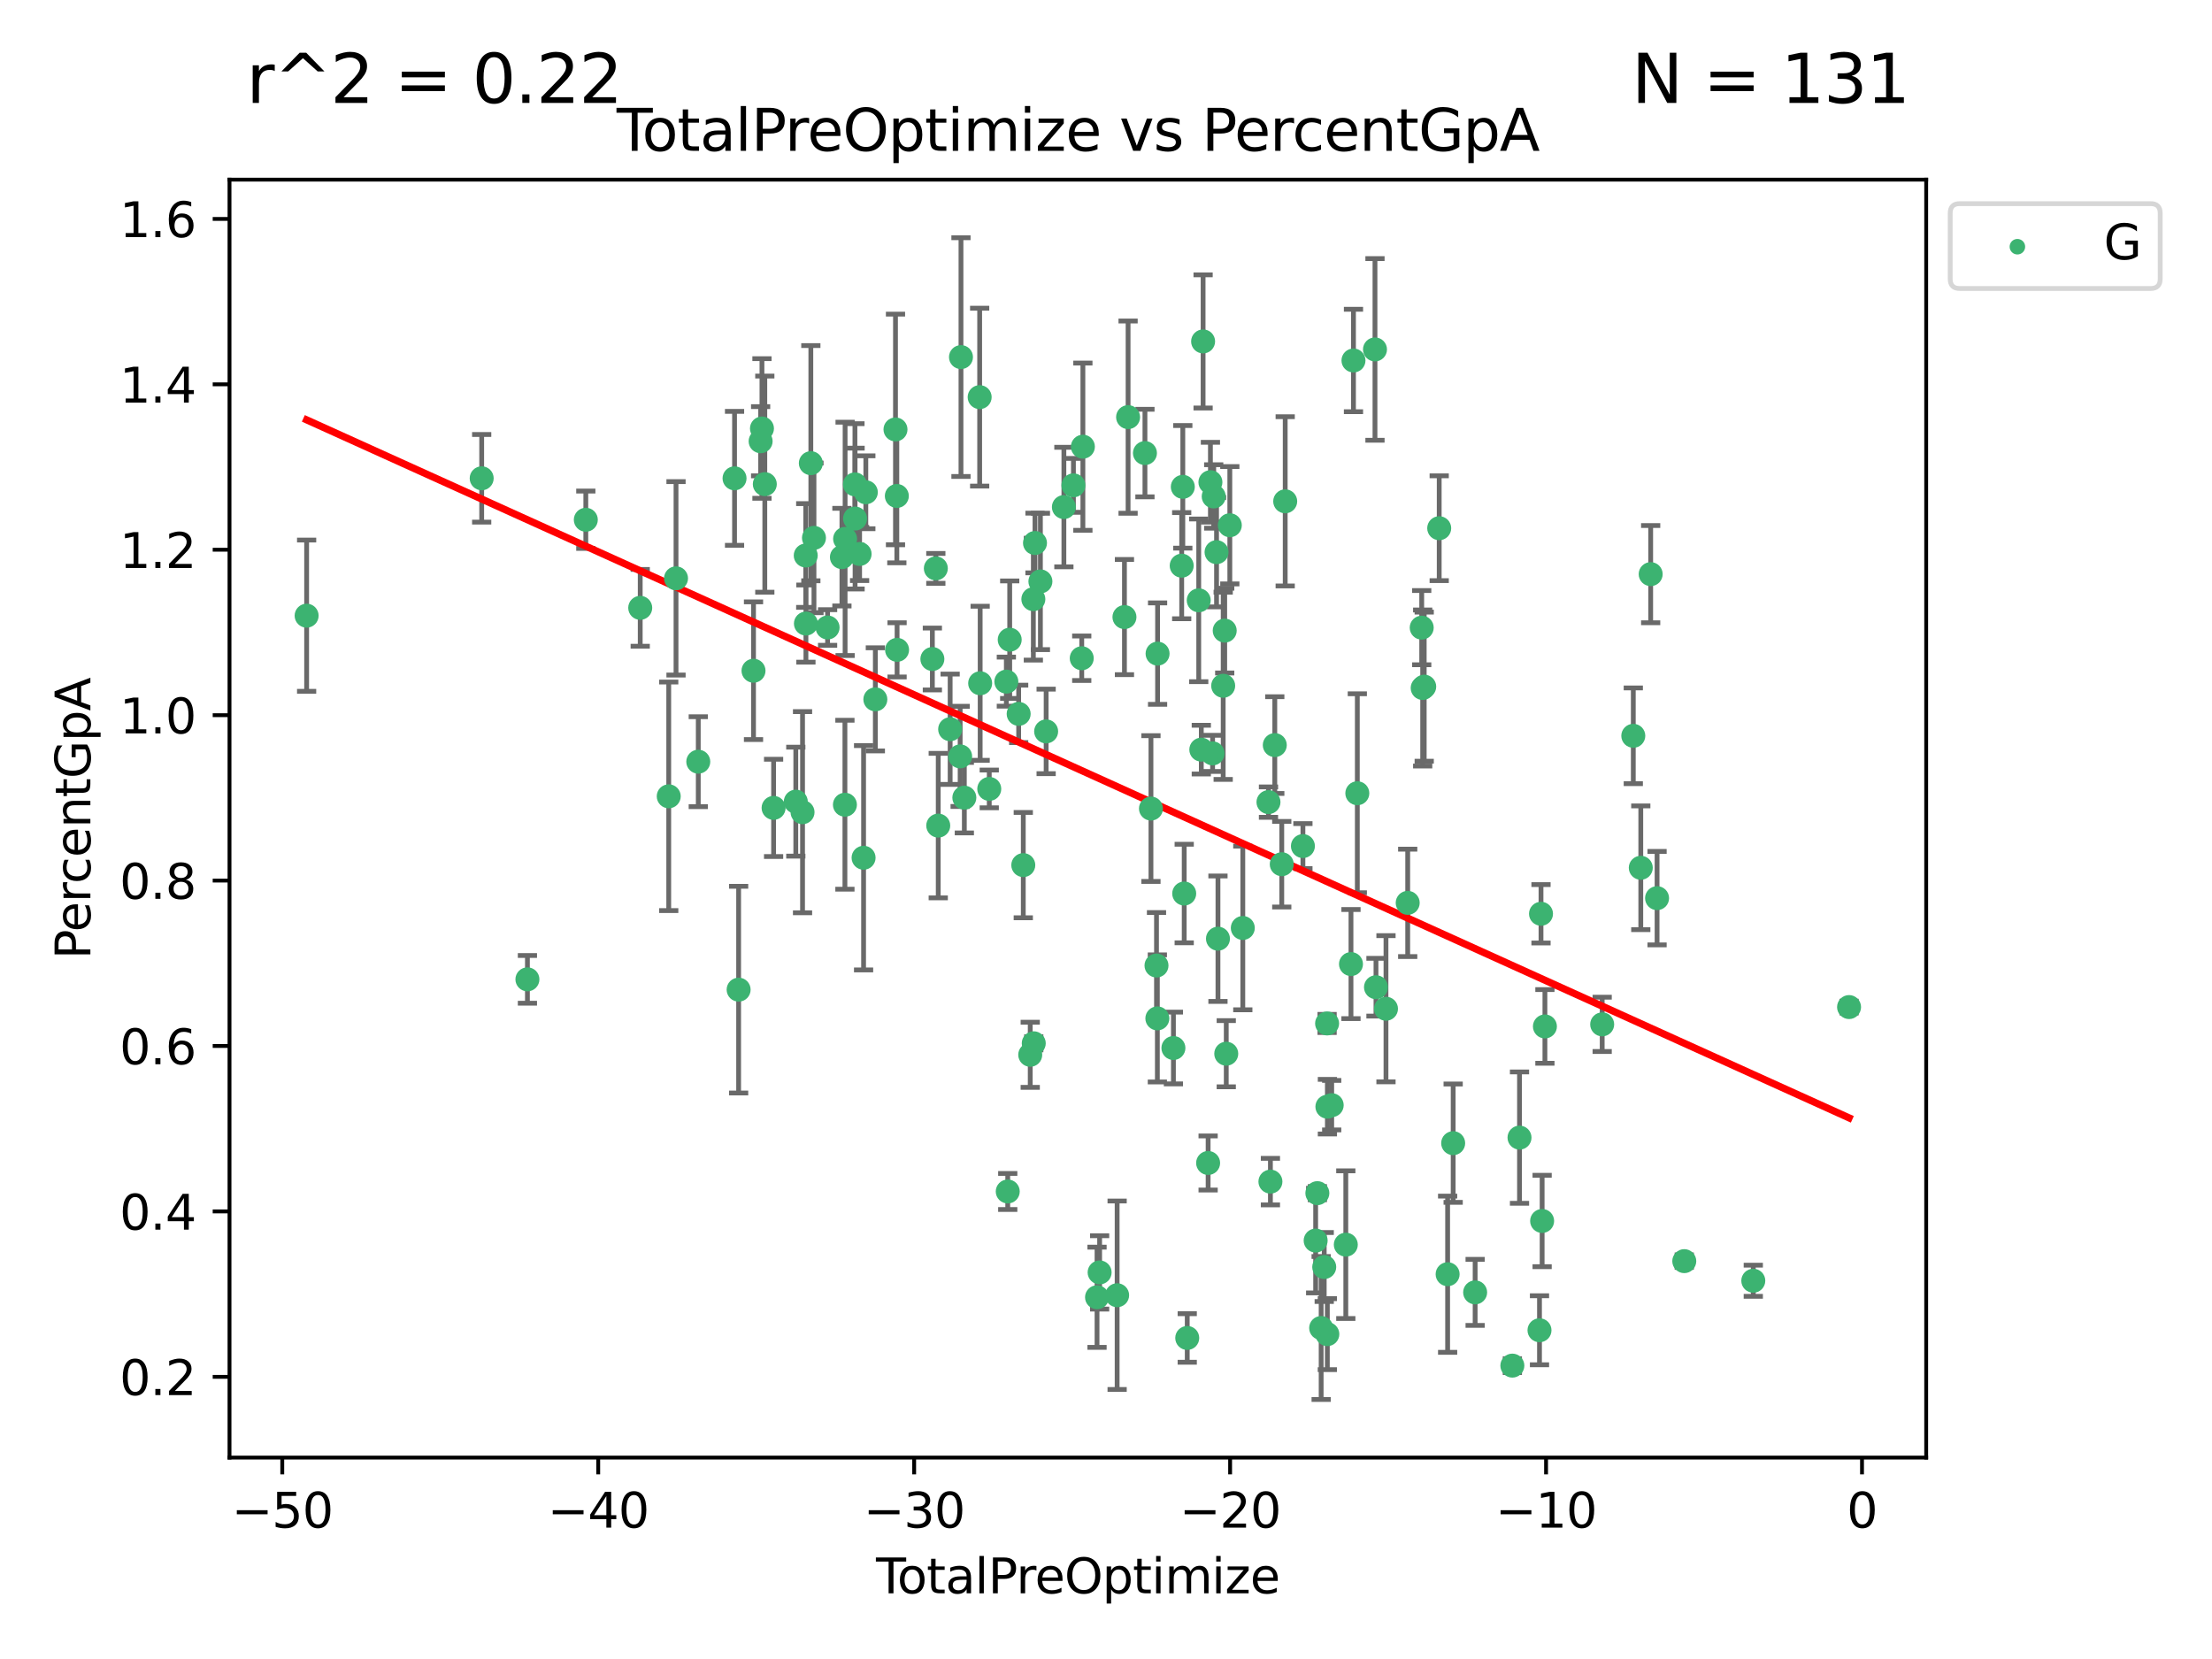 <?xml version="1.0" encoding="utf-8" standalone="no"?>
<!DOCTYPE svg PUBLIC "-//W3C//DTD SVG 1.1//EN"
  "http://www.w3.org/Graphics/SVG/1.1/DTD/svg11.dtd">
<svg xmlns:xlink="http://www.w3.org/1999/xlink" width="460.8pt" height="345.6pt" viewBox="0 0 460.8 345.6" xmlns="http://www.w3.org/2000/svg" version="1.1">
 <defs>
  <style type="text/css">*{stroke-linejoin: round; stroke-linecap: butt}</style>
 </defs>
 <g id="figure_1">
  <g id="patch_1">
   <path d="M 0 345.6 
L 460.8 345.6 
L 460.8 0 
L 0 0 
z
" style="fill: #ffffff"/>
  </g>
  <g id="axes_1">
   <g id="patch_2">
    <path d="M 47.81 303.64 
L 401.26 303.64 
L 401.26 37.422 
L 47.81 37.422 
z
" style="fill: #ffffff"/>
   </g>
   <g id="PathCollection_1">
    <defs>
     <path id="m1c44ed2a0f" d="M 0 1.118 
C 0.297 1.118 0.581 1 0.791 0.791 
C 1 0.581 1.118 0.297 1.118 0 
C 1.118 -0.297 1 -0.581 0.791 -0.791 
C 0.581 -1 0.297 -1.118 0 -1.118 
C -0.297 -1.118 -0.581 -1 -0.791 -0.791 
C -1 -0.581 -1.118 -0.297 -1.118 0 
C -1.118 0.297 -1 0.581 -0.791 0.791 
C -0.581 1 -0.297 1.118 0 1.118 
z
" style="stroke: #3cb371"/>
    </defs>
    <g clip-path="url(#p4696a312e9)">
     <use xlink:href="#m1c44ed2a0f" x="63.876" y="128.256" style="fill: #3cb371; stroke: #3cb371"/>
     <use xlink:href="#m1c44ed2a0f" x="100.344" y="99.639" style="fill: #3cb371; stroke: #3cb371"/>
     <use xlink:href="#m1c44ed2a0f" x="109.871" y="204.014" style="fill: #3cb371; stroke: #3cb371"/>
     <use xlink:href="#m1c44ed2a0f" x="122.035" y="108.274" style="fill: #3cb371; stroke: #3cb371"/>
     <use xlink:href="#m1c44ed2a0f" x="133.37" y="126.624" style="fill: #3cb371; stroke: #3cb371"/>
     <use xlink:href="#m1c44ed2a0f" x="139.31" y="165.886" style="fill: #3cb371; stroke: #3cb371"/>
     <use xlink:href="#m1c44ed2a0f" x="140.828" y="120.477" style="fill: #3cb371; stroke: #3cb371"/>
     <use xlink:href="#m1c44ed2a0f" x="145.463" y="158.673" style="fill: #3cb371; stroke: #3cb371"/>
     <use xlink:href="#m1c44ed2a0f" x="153.019" y="99.646" style="fill: #3cb371; stroke: #3cb371"/>
     <use xlink:href="#m1c44ed2a0f" x="153.87" y="206.162" style="fill: #3cb371; stroke: #3cb371"/>
     <use xlink:href="#m1c44ed2a0f" x="156.97" y="139.724" style="fill: #3cb371; stroke: #3cb371"/>
     <use xlink:href="#m1c44ed2a0f" x="158.452" y="91.918" style="fill: #3cb371; stroke: #3cb371"/>
     <use xlink:href="#m1c44ed2a0f" x="158.73" y="89.262" style="fill: #3cb371; stroke: #3cb371"/>
     <use xlink:href="#m1c44ed2a0f" x="159.324" y="100.856" style="fill: #3cb371; stroke: #3cb371"/>
     <use xlink:href="#m1c44ed2a0f" x="161.154" y="168.296" style="fill: #3cb371; stroke: #3cb371"/>
     <use xlink:href="#m1c44ed2a0f" x="165.78" y="166.997" style="fill: #3cb371; stroke: #3cb371"/>
     <use xlink:href="#m1c44ed2a0f" x="167.184" y="169.197" style="fill: #3cb371; stroke: #3cb371"/>
     <use xlink:href="#m1c44ed2a0f" x="167.85" y="115.721" style="fill: #3cb371; stroke: #3cb371"/>
     <use xlink:href="#m1c44ed2a0f" x="167.889" y="129.901" style="fill: #3cb371; stroke: #3cb371"/>
     <use xlink:href="#m1c44ed2a0f" x="168.913" y="96.488" style="fill: #3cb371; stroke: #3cb371"/>
     <use xlink:href="#m1c44ed2a0f" x="169.564" y="112.048" style="fill: #3cb371; stroke: #3cb371"/>
     <use xlink:href="#m1c44ed2a0f" x="172.402" y="130.72" style="fill: #3cb371; stroke: #3cb371"/>
     <use xlink:href="#m1c44ed2a0f" x="175.387" y="116.062" style="fill: #3cb371; stroke: #3cb371"/>
     <use xlink:href="#m1c44ed2a0f" x="176.013" y="167.639" style="fill: #3cb371; stroke: #3cb371"/>
     <use xlink:href="#m1c44ed2a0f" x="176.051" y="112.255" style="fill: #3cb371; stroke: #3cb371"/>
     <use xlink:href="#m1c44ed2a0f" x="178.1" y="100.909" style="fill: #3cb371; stroke: #3cb371"/>
     <use xlink:href="#m1c44ed2a0f" x="178.127" y="108.024" style="fill: #3cb371; stroke: #3cb371"/>
     <use xlink:href="#m1c44ed2a0f" x="179.071" y="115.4" style="fill: #3cb371; stroke: #3cb371"/>
     <use xlink:href="#m1c44ed2a0f" x="179.9" y="178.686" style="fill: #3cb371; stroke: #3cb371"/>
     <use xlink:href="#m1c44ed2a0f" x="180.368" y="102.551" style="fill: #3cb371; stroke: #3cb371"/>
     <use xlink:href="#m1c44ed2a0f" x="182.351" y="145.688" style="fill: #3cb371; stroke: #3cb371"/>
     <use xlink:href="#m1c44ed2a0f" x="186.547" y="89.459" style="fill: #3cb371; stroke: #3cb371"/>
     <use xlink:href="#m1c44ed2a0f" x="186.827" y="103.319" style="fill: #3cb371; stroke: #3cb371"/>
     <use xlink:href="#m1c44ed2a0f" x="186.879" y="135.376" style="fill: #3cb371; stroke: #3cb371"/>
     <use xlink:href="#m1c44ed2a0f" x="194.229" y="137.284" style="fill: #3cb371; stroke: #3cb371"/>
     <use xlink:href="#m1c44ed2a0f" x="194.952" y="118.405" style="fill: #3cb371; stroke: #3cb371"/>
     <use xlink:href="#m1c44ed2a0f" x="195.453" y="171.988" style="fill: #3cb371; stroke: #3cb371"/>
     <use xlink:href="#m1c44ed2a0f" x="197.933" y="151.911" style="fill: #3cb371; stroke: #3cb371"/>
     <use xlink:href="#m1c44ed2a0f" x="200.016" y="157.571" style="fill: #3cb371; stroke: #3cb371"/>
     <use xlink:href="#m1c44ed2a0f" x="200.189" y="74.389" style="fill: #3cb371; stroke: #3cb371"/>
     <use xlink:href="#m1c44ed2a0f" x="200.89" y="166.168" style="fill: #3cb371; stroke: #3cb371"/>
     <use xlink:href="#m1c44ed2a0f" x="204.081" y="82.731" style="fill: #3cb371; stroke: #3cb371"/>
     <use xlink:href="#m1c44ed2a0f" x="204.186" y="142.337" style="fill: #3cb371; stroke: #3cb371"/>
     <use xlink:href="#m1c44ed2a0f" x="206.081" y="164.345" style="fill: #3cb371; stroke: #3cb371"/>
     <use xlink:href="#m1c44ed2a0f" x="209.64" y="141.995" style="fill: #3cb371; stroke: #3cb371"/>
     <use xlink:href="#m1c44ed2a0f" x="209.932" y="248.208" style="fill: #3cb371; stroke: #3cb371"/>
     <use xlink:href="#m1c44ed2a0f" x="210.34" y="133.261" style="fill: #3cb371; stroke: #3cb371"/>
     <use xlink:href="#m1c44ed2a0f" x="212.207" y="148.714" style="fill: #3cb371; stroke: #3cb371"/>
     <use xlink:href="#m1c44ed2a0f" x="213.169" y="180.219" style="fill: #3cb371; stroke: #3cb371"/>
     <use xlink:href="#m1c44ed2a0f" x="214.616" y="219.732" style="fill: #3cb371; stroke: #3cb371"/>
     <use xlink:href="#m1c44ed2a0f" x="215.266" y="124.815" style="fill: #3cb371; stroke: #3cb371"/>
     <use xlink:href="#m1c44ed2a0f" x="215.351" y="217.336" style="fill: #3cb371; stroke: #3cb371"/>
     <use xlink:href="#m1c44ed2a0f" x="215.608" y="113.117" style="fill: #3cb371; stroke: #3cb371"/>
     <use xlink:href="#m1c44ed2a0f" x="216.736" y="121.123" style="fill: #3cb371; stroke: #3cb371"/>
     <use xlink:href="#m1c44ed2a0f" x="217.93" y="152.365" style="fill: #3cb371; stroke: #3cb371"/>
     <use xlink:href="#m1c44ed2a0f" x="221.627" y="105.629" style="fill: #3cb371; stroke: #3cb371"/>
     <use xlink:href="#m1c44ed2a0f" x="223.613" y="101.107" style="fill: #3cb371; stroke: #3cb371"/>
     <use xlink:href="#m1c44ed2a0f" x="225.347" y="137.127" style="fill: #3cb371; stroke: #3cb371"/>
     <use xlink:href="#m1c44ed2a0f" x="225.585" y="93.055" style="fill: #3cb371; stroke: #3cb371"/>
     <use xlink:href="#m1c44ed2a0f" x="228.532" y="270.243" style="fill: #3cb371; stroke: #3cb371"/>
     <use xlink:href="#m1c44ed2a0f" x="229.072" y="265.067" style="fill: #3cb371; stroke: #3cb371"/>
     <use xlink:href="#m1c44ed2a0f" x="232.719" y="269.821" style="fill: #3cb371; stroke: #3cb371"/>
     <use xlink:href="#m1c44ed2a0f" x="234.244" y="128.547" style="fill: #3cb371; stroke: #3cb371"/>
     <use xlink:href="#m1c44ed2a0f" x="235.002" y="86.894" style="fill: #3cb371; stroke: #3cb371"/>
     <use xlink:href="#m1c44ed2a0f" x="238.513" y="94.383" style="fill: #3cb371; stroke: #3cb371"/>
     <use xlink:href="#m1c44ed2a0f" x="239.766" y="168.438" style="fill: #3cb371; stroke: #3cb371"/>
     <use xlink:href="#m1c44ed2a0f" x="240.92" y="201.135" style="fill: #3cb371; stroke: #3cb371"/>
     <use xlink:href="#m1c44ed2a0f" x="241.099" y="212.151" style="fill: #3cb371; stroke: #3cb371"/>
     <use xlink:href="#m1c44ed2a0f" x="241.145" y="136.163" style="fill: #3cb371; stroke: #3cb371"/>
     <use xlink:href="#m1c44ed2a0f" x="244.444" y="218.32" style="fill: #3cb371; stroke: #3cb371"/>
     <use xlink:href="#m1c44ed2a0f" x="246.169" y="117.841" style="fill: #3cb371; stroke: #3cb371"/>
     <use xlink:href="#m1c44ed2a0f" x="246.401" y="101.418" style="fill: #3cb371; stroke: #3cb371"/>
     <use xlink:href="#m1c44ed2a0f" x="246.692" y="186.14" style="fill: #3cb371; stroke: #3cb371"/>
     <use xlink:href="#m1c44ed2a0f" x="247.324" y="278.722" style="fill: #3cb371; stroke: #3cb371"/>
     <use xlink:href="#m1c44ed2a0f" x="249.718" y="125.059" style="fill: #3cb371; stroke: #3cb371"/>
     <use xlink:href="#m1c44ed2a0f" x="250.254" y="156.164" style="fill: #3cb371; stroke: #3cb371"/>
     <use xlink:href="#m1c44ed2a0f" x="250.628" y="71.124" style="fill: #3cb371; stroke: #3cb371"/>
     <use xlink:href="#m1c44ed2a0f" x="251.674" y="242.27" style="fill: #3cb371; stroke: #3cb371"/>
     <use xlink:href="#m1c44ed2a0f" x="252.153" y="100.449" style="fill: #3cb371; stroke: #3cb371"/>
     <use xlink:href="#m1c44ed2a0f" x="252.607" y="156.945" style="fill: #3cb371; stroke: #3cb371"/>
     <use xlink:href="#m1c44ed2a0f" x="252.838" y="103.419" style="fill: #3cb371; stroke: #3cb371"/>
     <use xlink:href="#m1c44ed2a0f" x="253.43" y="115.025" style="fill: #3cb371; stroke: #3cb371"/>
     <use xlink:href="#m1c44ed2a0f" x="253.724" y="195.546" style="fill: #3cb371; stroke: #3cb371"/>
     <use xlink:href="#m1c44ed2a0f" x="254.812" y="142.861" style="fill: #3cb371; stroke: #3cb371"/>
     <use xlink:href="#m1c44ed2a0f" x="255.13" y="131.368" style="fill: #3cb371; stroke: #3cb371"/>
     <use xlink:href="#m1c44ed2a0f" x="255.451" y="219.507" style="fill: #3cb371; stroke: #3cb371"/>
     <use xlink:href="#m1c44ed2a0f" x="256.193" y="109.417" style="fill: #3cb371; stroke: #3cb371"/>
     <use xlink:href="#m1c44ed2a0f" x="258.899" y="193.313" style="fill: #3cb371; stroke: #3cb371"/>
     <use xlink:href="#m1c44ed2a0f" x="264.247" y="167.093" style="fill: #3cb371; stroke: #3cb371"/>
     <use xlink:href="#m1c44ed2a0f" x="264.651" y="246.153" style="fill: #3cb371; stroke: #3cb371"/>
     <use xlink:href="#m1c44ed2a0f" x="265.562" y="155.217" style="fill: #3cb371; stroke: #3cb371"/>
     <use xlink:href="#m1c44ed2a0f" x="267.014" y="180.032" style="fill: #3cb371; stroke: #3cb371"/>
     <use xlink:href="#m1c44ed2a0f" x="267.731" y="104.435" style="fill: #3cb371; stroke: #3cb371"/>
     <use xlink:href="#m1c44ed2a0f" x="271.421" y="176.253" style="fill: #3cb371; stroke: #3cb371"/>
     <use xlink:href="#m1c44ed2a0f" x="274.075" y="258.434" style="fill: #3cb371; stroke: #3cb371"/>
     <use xlink:href="#m1c44ed2a0f" x="274.431" y="248.554" style="fill: #3cb371; stroke: #3cb371"/>
     <use xlink:href="#m1c44ed2a0f" x="275.22" y="276.646" style="fill: #3cb371; stroke: #3cb371"/>
     <use xlink:href="#m1c44ed2a0f" x="275.86" y="263.945" style="fill: #3cb371; stroke: #3cb371"/>
     <use xlink:href="#m1c44ed2a0f" x="276.459" y="213.204" style="fill: #3cb371; stroke: #3cb371"/>
     <use xlink:href="#m1c44ed2a0f" x="276.507" y="277.926" style="fill: #3cb371; stroke: #3cb371"/>
     <use xlink:href="#m1c44ed2a0f" x="276.522" y="230.543" style="fill: #3cb371; stroke: #3cb371"/>
     <use xlink:href="#m1c44ed2a0f" x="277.417" y="230.228" style="fill: #3cb371; stroke: #3cb371"/>
     <use xlink:href="#m1c44ed2a0f" x="280.355" y="259.286" style="fill: #3cb371; stroke: #3cb371"/>
     <use xlink:href="#m1c44ed2a0f" x="281.434" y="200.833" style="fill: #3cb371; stroke: #3cb371"/>
     <use xlink:href="#m1c44ed2a0f" x="281.955" y="75.095" style="fill: #3cb371; stroke: #3cb371"/>
     <use xlink:href="#m1c44ed2a0f" x="282.755" y="165.248" style="fill: #3cb371; stroke: #3cb371"/>
     <use xlink:href="#m1c44ed2a0f" x="286.434" y="72.791" style="fill: #3cb371; stroke: #3cb371"/>
     <use xlink:href="#m1c44ed2a0f" x="286.642" y="205.655" style="fill: #3cb371; stroke: #3cb371"/>
     <use xlink:href="#m1c44ed2a0f" x="288.726" y="210.139" style="fill: #3cb371; stroke: #3cb371"/>
     <use xlink:href="#m1c44ed2a0f" x="293.251" y="188.082" style="fill: #3cb371; stroke: #3cb371"/>
     <use xlink:href="#m1c44ed2a0f" x="296.169" y="130.753" style="fill: #3cb371; stroke: #3cb371"/>
     <use xlink:href="#m1c44ed2a0f" x="296.371" y="143.323" style="fill: #3cb371; stroke: #3cb371"/>
     <use xlink:href="#m1c44ed2a0f" x="296.69" y="143.039" style="fill: #3cb371; stroke: #3cb371"/>
     <use xlink:href="#m1c44ed2a0f" x="299.813" y="110.036" style="fill: #3cb371; stroke: #3cb371"/>
     <use xlink:href="#m1c44ed2a0f" x="301.567" y="265.44" style="fill: #3cb371; stroke: #3cb371"/>
     <use xlink:href="#m1c44ed2a0f" x="302.721" y="238.143" style="fill: #3cb371; stroke: #3cb371"/>
     <use xlink:href="#m1c44ed2a0f" x="307.299" y="269.227" style="fill: #3cb371; stroke: #3cb371"/>
     <use xlink:href="#m1c44ed2a0f" x="315.051" y="284.483" style="fill: #3cb371; stroke: #3cb371"/>
     <use xlink:href="#m1c44ed2a0f" x="316.542" y="236.985" style="fill: #3cb371; stroke: #3cb371"/>
     <use xlink:href="#m1c44ed2a0f" x="320.705" y="277.119" style="fill: #3cb371; stroke: #3cb371"/>
     <use xlink:href="#m1c44ed2a0f" x="321.019" y="190.355" style="fill: #3cb371; stroke: #3cb371"/>
     <use xlink:href="#m1c44ed2a0f" x="321.254" y="254.35" style="fill: #3cb371; stroke: #3cb371"/>
     <use xlink:href="#m1c44ed2a0f" x="321.834" y="213.824" style="fill: #3cb371; stroke: #3cb371"/>
     <use xlink:href="#m1c44ed2a0f" x="333.764" y="213.393" style="fill: #3cb371; stroke: #3cb371"/>
     <use xlink:href="#m1c44ed2a0f" x="340.246" y="153.282" style="fill: #3cb371; stroke: #3cb371"/>
     <use xlink:href="#m1c44ed2a0f" x="341.806" y="180.775" style="fill: #3cb371; stroke: #3cb371"/>
     <use xlink:href="#m1c44ed2a0f" x="343.866" y="119.602" style="fill: #3cb371; stroke: #3cb371"/>
     <use xlink:href="#m1c44ed2a0f" x="345.198" y="187.103" style="fill: #3cb371; stroke: #3cb371"/>
     <use xlink:href="#m1c44ed2a0f" x="350.865" y="262.718" style="fill: #3cb371; stroke: #3cb371"/>
     <use xlink:href="#m1c44ed2a0f" x="365.243" y="266.799" style="fill: #3cb371; stroke: #3cb371"/>
     <use xlink:href="#m1c44ed2a0f" x="385.194" y="209.791" style="fill: #3cb371; stroke: #3cb371"/>
    </g>
   </g>
   <g id="matplotlib.axis_1">
    <g id="xtick_1">
     <g id="line2d_1">
      <defs>
       <path id="m964bc0f78d" d="M 0 0 
L 0 3.5 
" style="stroke: #000000; stroke-width: 0.8"/>
      </defs>
      <g>
       <use xlink:href="#m964bc0f78d" x="58.801" y="303.64" style="stroke: #000000; stroke-width: 0.8"/>
      </g>
     </g>
     <g id="text_1">
      <!-- −50 -->
      <g transform="translate(48.249 318.238)scale(0.1 -0.1)">
       <defs>
        <path id="DejaVuSans-2212" d="M 678 2272 
L 4684 2272 
L 4684 1741 
L 678 1741 
L 678 2272 
z
" transform="scale(0.016)"/>
        <path id="DejaVuSans-35" d="M 691 4666 
L 3169 4666 
L 3169 4134 
L 1269 4134 
L 1269 2991 
Q 1406 3038 1543 3061 
Q 1681 3084 1819 3084 
Q 2600 3084 3056 2656 
Q 3513 2228 3513 1497 
Q 3513 744 3044 326 
Q 2575 -91 1722 -91 
Q 1428 -91 1123 -41 
Q 819 9 494 109 
L 494 744 
Q 775 591 1075 516 
Q 1375 441 1709 441 
Q 2250 441 2565 725 
Q 2881 1009 2881 1497 
Q 2881 1984 2565 2268 
Q 2250 2553 1709 2553 
Q 1456 2553 1204 2497 
Q 953 2441 691 2322 
L 691 4666 
z
" transform="scale(0.016)"/>
        <path id="DejaVuSans-30" d="M 2034 4250 
Q 1547 4250 1301 3770 
Q 1056 3291 1056 2328 
Q 1056 1369 1301 889 
Q 1547 409 2034 409 
Q 2525 409 2770 889 
Q 3016 1369 3016 2328 
Q 3016 3291 2770 3770 
Q 2525 4250 2034 4250 
z
M 2034 4750 
Q 2819 4750 3233 4129 
Q 3647 3509 3647 2328 
Q 3647 1150 3233 529 
Q 2819 -91 2034 -91 
Q 1250 -91 836 529 
Q 422 1150 422 2328 
Q 422 3509 836 4129 
Q 1250 4750 2034 4750 
z
" transform="scale(0.016)"/>
       </defs>
       <use xlink:href="#DejaVuSans-2212"/>
       <use xlink:href="#DejaVuSans-35" x="83.789"/>
       <use xlink:href="#DejaVuSans-30" x="147.412"/>
      </g>
     </g>
    </g>
    <g id="xtick_2">
     <g id="line2d_2">
      <g>
       <use xlink:href="#m964bc0f78d" x="124.619" y="303.64" style="stroke: #000000; stroke-width: 0.8"/>
      </g>
     </g>
     <g id="text_2">
      <!-- −40 -->
      <g transform="translate(114.067 318.238)scale(0.1 -0.1)">
       <defs>
        <path id="DejaVuSans-34" d="M 2419 4116 
L 825 1625 
L 2419 1625 
L 2419 4116 
z
M 2253 4666 
L 3047 4666 
L 3047 1625 
L 3713 1625 
L 3713 1100 
L 3047 1100 
L 3047 0 
L 2419 0 
L 2419 1100 
L 313 1100 
L 313 1709 
L 2253 4666 
z
" transform="scale(0.016)"/>
       </defs>
       <use xlink:href="#DejaVuSans-2212"/>
       <use xlink:href="#DejaVuSans-34" x="83.789"/>
       <use xlink:href="#DejaVuSans-30" x="147.412"/>
      </g>
     </g>
    </g>
    <g id="xtick_3">
     <g id="line2d_3">
      <g>
       <use xlink:href="#m964bc0f78d" x="190.437" y="303.64" style="stroke: #000000; stroke-width: 0.8"/>
      </g>
     </g>
     <g id="text_3">
      <!-- −30 -->
      <g transform="translate(179.885 318.238)scale(0.1 -0.1)">
       <defs>
        <path id="DejaVuSans-33" d="M 2597 2516 
Q 3050 2419 3304 2112 
Q 3559 1806 3559 1356 
Q 3559 666 3084 287 
Q 2609 -91 1734 -91 
Q 1441 -91 1130 -33 
Q 819 25 488 141 
L 488 750 
Q 750 597 1062 519 
Q 1375 441 1716 441 
Q 2309 441 2620 675 
Q 2931 909 2931 1356 
Q 2931 1769 2642 2001 
Q 2353 2234 1838 2234 
L 1294 2234 
L 1294 2753 
L 1863 2753 
Q 2328 2753 2575 2939 
Q 2822 3125 2822 3475 
Q 2822 3834 2567 4026 
Q 2313 4219 1838 4219 
Q 1578 4219 1281 4162 
Q 984 4106 628 3988 
L 628 4550 
Q 988 4650 1302 4700 
Q 1616 4750 1894 4750 
Q 2613 4750 3031 4423 
Q 3450 4097 3450 3541 
Q 3450 3153 3228 2886 
Q 3006 2619 2597 2516 
z
" transform="scale(0.016)"/>
       </defs>
       <use xlink:href="#DejaVuSans-2212"/>
       <use xlink:href="#DejaVuSans-33" x="83.789"/>
       <use xlink:href="#DejaVuSans-30" x="147.412"/>
      </g>
     </g>
    </g>
    <g id="xtick_4">
     <g id="line2d_4">
      <g>
       <use xlink:href="#m964bc0f78d" x="256.255" y="303.64" style="stroke: #000000; stroke-width: 0.8"/>
      </g>
     </g>
     <g id="text_4">
      <!-- −20 -->
      <g transform="translate(245.703 318.238)scale(0.1 -0.1)">
       <defs>
        <path id="DejaVuSans-32" d="M 1228 531 
L 3431 531 
L 3431 0 
L 469 0 
L 469 531 
Q 828 903 1448 1529 
Q 2069 2156 2228 2338 
Q 2531 2678 2651 2914 
Q 2772 3150 2772 3378 
Q 2772 3750 2511 3984 
Q 2250 4219 1831 4219 
Q 1534 4219 1204 4116 
Q 875 4013 500 3803 
L 500 4441 
Q 881 4594 1212 4672 
Q 1544 4750 1819 4750 
Q 2544 4750 2975 4387 
Q 3406 4025 3406 3419 
Q 3406 3131 3298 2873 
Q 3191 2616 2906 2266 
Q 2828 2175 2409 1742 
Q 1991 1309 1228 531 
z
" transform="scale(0.016)"/>
       </defs>
       <use xlink:href="#DejaVuSans-2212"/>
       <use xlink:href="#DejaVuSans-32" x="83.789"/>
       <use xlink:href="#DejaVuSans-30" x="147.412"/>
      </g>
     </g>
    </g>
    <g id="xtick_5">
     <g id="line2d_5">
      <g>
       <use xlink:href="#m964bc0f78d" x="322.073" y="303.64" style="stroke: #000000; stroke-width: 0.8"/>
      </g>
     </g>
     <g id="text_5">
      <!-- −10 -->
      <g transform="translate(311.521 318.238)scale(0.1 -0.1)">
       <defs>
        <path id="DejaVuSans-31" d="M 794 531 
L 1825 531 
L 1825 4091 
L 703 3866 
L 703 4441 
L 1819 4666 
L 2450 4666 
L 2450 531 
L 3481 531 
L 3481 0 
L 794 0 
L 794 531 
z
" transform="scale(0.016)"/>
       </defs>
       <use xlink:href="#DejaVuSans-2212"/>
       <use xlink:href="#DejaVuSans-31" x="83.789"/>
       <use xlink:href="#DejaVuSans-30" x="147.412"/>
      </g>
     </g>
    </g>
    <g id="xtick_6">
     <g id="line2d_6">
      <g>
       <use xlink:href="#m964bc0f78d" x="387.891" y="303.64" style="stroke: #000000; stroke-width: 0.8"/>
      </g>
     </g>
     <g id="text_6">
      <!-- 0 -->
      <g transform="translate(384.71 318.238)scale(0.1 -0.1)">
       <use xlink:href="#DejaVuSans-30"/>
      </g>
     </g>
    </g>
    <g id="text_7">
     <!-- TotalPreOptimize -->
     <g transform="translate(182.492 331.917)scale(0.1 -0.1)">
      <defs>
       <path id="DejaVuSans-54" d="M -19 4666 
L 3928 4666 
L 3928 4134 
L 2272 4134 
L 2272 0 
L 1638 0 
L 1638 4134 
L -19 4134 
L -19 4666 
z
" transform="scale(0.016)"/>
       <path id="DejaVuSans-6f" d="M 1959 3097 
Q 1497 3097 1228 2736 
Q 959 2375 959 1747 
Q 959 1119 1226 758 
Q 1494 397 1959 397 
Q 2419 397 2687 759 
Q 2956 1122 2956 1747 
Q 2956 2369 2687 2733 
Q 2419 3097 1959 3097 
z
M 1959 3584 
Q 2709 3584 3137 3096 
Q 3566 2609 3566 1747 
Q 3566 888 3137 398 
Q 2709 -91 1959 -91 
Q 1206 -91 779 398 
Q 353 888 353 1747 
Q 353 2609 779 3096 
Q 1206 3584 1959 3584 
z
" transform="scale(0.016)"/>
       <path id="DejaVuSans-74" d="M 1172 4494 
L 1172 3500 
L 2356 3500 
L 2356 3053 
L 1172 3053 
L 1172 1153 
Q 1172 725 1289 603 
Q 1406 481 1766 481 
L 2356 481 
L 2356 0 
L 1766 0 
Q 1100 0 847 248 
Q 594 497 594 1153 
L 594 3053 
L 172 3053 
L 172 3500 
L 594 3500 
L 594 4494 
L 1172 4494 
z
" transform="scale(0.016)"/>
       <path id="DejaVuSans-61" d="M 2194 1759 
Q 1497 1759 1228 1600 
Q 959 1441 959 1056 
Q 959 750 1161 570 
Q 1363 391 1709 391 
Q 2188 391 2477 730 
Q 2766 1069 2766 1631 
L 2766 1759 
L 2194 1759 
z
M 3341 1997 
L 3341 0 
L 2766 0 
L 2766 531 
Q 2569 213 2275 61 
Q 1981 -91 1556 -91 
Q 1019 -91 701 211 
Q 384 513 384 1019 
Q 384 1609 779 1909 
Q 1175 2209 1959 2209 
L 2766 2209 
L 2766 2266 
Q 2766 2663 2505 2880 
Q 2244 3097 1772 3097 
Q 1472 3097 1187 3025 
Q 903 2953 641 2809 
L 641 3341 
Q 956 3463 1253 3523 
Q 1550 3584 1831 3584 
Q 2591 3584 2966 3190 
Q 3341 2797 3341 1997 
z
" transform="scale(0.016)"/>
       <path id="DejaVuSans-6c" d="M 603 4863 
L 1178 4863 
L 1178 0 
L 603 0 
L 603 4863 
z
" transform="scale(0.016)"/>
       <path id="DejaVuSans-50" d="M 1259 4147 
L 1259 2394 
L 2053 2394 
Q 2494 2394 2734 2622 
Q 2975 2850 2975 3272 
Q 2975 3691 2734 3919 
Q 2494 4147 2053 4147 
L 1259 4147 
z
M 628 4666 
L 2053 4666 
Q 2838 4666 3239 4311 
Q 3641 3956 3641 3272 
Q 3641 2581 3239 2228 
Q 2838 1875 2053 1875 
L 1259 1875 
L 1259 0 
L 628 0 
L 628 4666 
z
" transform="scale(0.016)"/>
       <path id="DejaVuSans-72" d="M 2631 2963 
Q 2534 3019 2420 3045 
Q 2306 3072 2169 3072 
Q 1681 3072 1420 2755 
Q 1159 2438 1159 1844 
L 1159 0 
L 581 0 
L 581 3500 
L 1159 3500 
L 1159 2956 
Q 1341 3275 1631 3429 
Q 1922 3584 2338 3584 
Q 2397 3584 2469 3576 
Q 2541 3569 2628 3553 
L 2631 2963 
z
" transform="scale(0.016)"/>
       <path id="DejaVuSans-65" d="M 3597 1894 
L 3597 1613 
L 953 1613 
Q 991 1019 1311 708 
Q 1631 397 2203 397 
Q 2534 397 2845 478 
Q 3156 559 3463 722 
L 3463 178 
Q 3153 47 2828 -22 
Q 2503 -91 2169 -91 
Q 1331 -91 842 396 
Q 353 884 353 1716 
Q 353 2575 817 3079 
Q 1281 3584 2069 3584 
Q 2775 3584 3186 3129 
Q 3597 2675 3597 1894 
z
M 3022 2063 
Q 3016 2534 2758 2815 
Q 2500 3097 2075 3097 
Q 1594 3097 1305 2825 
Q 1016 2553 972 2059 
L 3022 2063 
z
" transform="scale(0.016)"/>
       <path id="DejaVuSans-4f" d="M 2522 4238 
Q 1834 4238 1429 3725 
Q 1025 3213 1025 2328 
Q 1025 1447 1429 934 
Q 1834 422 2522 422 
Q 3209 422 3611 934 
Q 4013 1447 4013 2328 
Q 4013 3213 3611 3725 
Q 3209 4238 2522 4238 
z
M 2522 4750 
Q 3503 4750 4090 4092 
Q 4678 3434 4678 2328 
Q 4678 1225 4090 567 
Q 3503 -91 2522 -91 
Q 1538 -91 948 565 
Q 359 1222 359 2328 
Q 359 3434 948 4092 
Q 1538 4750 2522 4750 
z
" transform="scale(0.016)"/>
       <path id="DejaVuSans-70" d="M 1159 525 
L 1159 -1331 
L 581 -1331 
L 581 3500 
L 1159 3500 
L 1159 2969 
Q 1341 3281 1617 3432 
Q 1894 3584 2278 3584 
Q 2916 3584 3314 3078 
Q 3713 2572 3713 1747 
Q 3713 922 3314 415 
Q 2916 -91 2278 -91 
Q 1894 -91 1617 61 
Q 1341 213 1159 525 
z
M 3116 1747 
Q 3116 2381 2855 2742 
Q 2594 3103 2138 3103 
Q 1681 3103 1420 2742 
Q 1159 2381 1159 1747 
Q 1159 1113 1420 752 
Q 1681 391 2138 391 
Q 2594 391 2855 752 
Q 3116 1113 3116 1747 
z
" transform="scale(0.016)"/>
       <path id="DejaVuSans-69" d="M 603 3500 
L 1178 3500 
L 1178 0 
L 603 0 
L 603 3500 
z
M 603 4863 
L 1178 4863 
L 1178 4134 
L 603 4134 
L 603 4863 
z
" transform="scale(0.016)"/>
       <path id="DejaVuSans-6d" d="M 3328 2828 
Q 3544 3216 3844 3400 
Q 4144 3584 4550 3584 
Q 5097 3584 5394 3201 
Q 5691 2819 5691 2113 
L 5691 0 
L 5113 0 
L 5113 2094 
Q 5113 2597 4934 2840 
Q 4756 3084 4391 3084 
Q 3944 3084 3684 2787 
Q 3425 2491 3425 1978 
L 3425 0 
L 2847 0 
L 2847 2094 
Q 2847 2600 2669 2842 
Q 2491 3084 2119 3084 
Q 1678 3084 1418 2786 
Q 1159 2488 1159 1978 
L 1159 0 
L 581 0 
L 581 3500 
L 1159 3500 
L 1159 2956 
Q 1356 3278 1631 3431 
Q 1906 3584 2284 3584 
Q 2666 3584 2933 3390 
Q 3200 3197 3328 2828 
z
" transform="scale(0.016)"/>
       <path id="DejaVuSans-7a" d="M 353 3500 
L 3084 3500 
L 3084 2975 
L 922 459 
L 3084 459 
L 3084 0 
L 275 0 
L 275 525 
L 2438 3041 
L 353 3041 
L 353 3500 
z
" transform="scale(0.016)"/>
      </defs>
      <use xlink:href="#DejaVuSans-54"/>
      <use xlink:href="#DejaVuSans-6f" x="44.084"/>
      <use xlink:href="#DejaVuSans-74" x="105.266"/>
      <use xlink:href="#DejaVuSans-61" x="144.475"/>
      <use xlink:href="#DejaVuSans-6c" x="205.754"/>
      <use xlink:href="#DejaVuSans-50" x="233.537"/>
      <use xlink:href="#DejaVuSans-72" x="292.09"/>
      <use xlink:href="#DejaVuSans-65" x="330.953"/>
      <use xlink:href="#DejaVuSans-4f" x="392.477"/>
      <use xlink:href="#DejaVuSans-70" x="471.188"/>
      <use xlink:href="#DejaVuSans-74" x="534.664"/>
      <use xlink:href="#DejaVuSans-69" x="573.873"/>
      <use xlink:href="#DejaVuSans-6d" x="601.656"/>
      <use xlink:href="#DejaVuSans-69" x="699.068"/>
      <use xlink:href="#DejaVuSans-7a" x="726.852"/>
      <use xlink:href="#DejaVuSans-65" x="779.342"/>
     </g>
    </g>
   </g>
   <g id="matplotlib.axis_2">
    <g id="ytick_1">
     <g id="line2d_7">
      <defs>
       <path id="m0625464942" d="M 0 0 
L -3.5 0 
" style="stroke: #000000; stroke-width: 0.8"/>
      </defs>
      <g>
       <use xlink:href="#m0625464942" x="47.81" y="286.819" style="stroke: #000000; stroke-width: 0.8"/>
      </g>
     </g>
     <g id="text_8">
      <!-- 0.2 -->
      <g transform="translate(24.907 290.618)scale(0.1 -0.1)">
       <defs>
        <path id="DejaVuSans-2e" d="M 684 794 
L 1344 794 
L 1344 0 
L 684 0 
L 684 794 
z
" transform="scale(0.016)"/>
       </defs>
       <use xlink:href="#DejaVuSans-30"/>
       <use xlink:href="#DejaVuSans-2e" x="63.623"/>
       <use xlink:href="#DejaVuSans-32" x="95.41"/>
      </g>
     </g>
    </g>
    <g id="ytick_2">
     <g id="line2d_8">
      <g>
       <use xlink:href="#m0625464942" x="47.81" y="252.359" style="stroke: #000000; stroke-width: 0.8"/>
      </g>
     </g>
     <g id="text_9">
      <!-- 0.4 -->
      <g transform="translate(24.907 256.158)scale(0.1 -0.1)">
       <use xlink:href="#DejaVuSans-30"/>
       <use xlink:href="#DejaVuSans-2e" x="63.623"/>
       <use xlink:href="#DejaVuSans-34" x="95.41"/>
      </g>
     </g>
    </g>
    <g id="ytick_3">
     <g id="line2d_9">
      <g>
       <use xlink:href="#m0625464942" x="47.81" y="217.9" style="stroke: #000000; stroke-width: 0.8"/>
      </g>
     </g>
     <g id="text_10">
      <!-- 0.6 -->
      <g transform="translate(24.907 221.699)scale(0.1 -0.1)">
       <defs>
        <path id="DejaVuSans-36" d="M 2113 2584 
Q 1688 2584 1439 2293 
Q 1191 2003 1191 1497 
Q 1191 994 1439 701 
Q 1688 409 2113 409 
Q 2538 409 2786 701 
Q 3034 994 3034 1497 
Q 3034 2003 2786 2293 
Q 2538 2584 2113 2584 
z
M 3366 4563 
L 3366 3988 
Q 3128 4100 2886 4159 
Q 2644 4219 2406 4219 
Q 1781 4219 1451 3797 
Q 1122 3375 1075 2522 
Q 1259 2794 1537 2939 
Q 1816 3084 2150 3084 
Q 2853 3084 3261 2657 
Q 3669 2231 3669 1497 
Q 3669 778 3244 343 
Q 2819 -91 2113 -91 
Q 1303 -91 875 529 
Q 447 1150 447 2328 
Q 447 3434 972 4092 
Q 1497 4750 2381 4750 
Q 2619 4750 2861 4703 
Q 3103 4656 3366 4563 
z
" transform="scale(0.016)"/>
       </defs>
       <use xlink:href="#DejaVuSans-30"/>
       <use xlink:href="#DejaVuSans-2e" x="63.623"/>
       <use xlink:href="#DejaVuSans-36" x="95.41"/>
      </g>
     </g>
    </g>
    <g id="ytick_4">
     <g id="line2d_10">
      <g>
       <use xlink:href="#m0625464942" x="47.81" y="183.44" style="stroke: #000000; stroke-width: 0.8"/>
      </g>
     </g>
     <g id="text_11">
      <!-- 0.8 -->
      <g transform="translate(24.907 187.239)scale(0.1 -0.1)">
       <defs>
        <path id="DejaVuSans-38" d="M 2034 2216 
Q 1584 2216 1326 1975 
Q 1069 1734 1069 1313 
Q 1069 891 1326 650 
Q 1584 409 2034 409 
Q 2484 409 2743 651 
Q 3003 894 3003 1313 
Q 3003 1734 2745 1975 
Q 2488 2216 2034 2216 
z
M 1403 2484 
Q 997 2584 770 2862 
Q 544 3141 544 3541 
Q 544 4100 942 4425 
Q 1341 4750 2034 4750 
Q 2731 4750 3128 4425 
Q 3525 4100 3525 3541 
Q 3525 3141 3298 2862 
Q 3072 2584 2669 2484 
Q 3125 2378 3379 2068 
Q 3634 1759 3634 1313 
Q 3634 634 3220 271 
Q 2806 -91 2034 -91 
Q 1263 -91 848 271 
Q 434 634 434 1313 
Q 434 1759 690 2068 
Q 947 2378 1403 2484 
z
M 1172 3481 
Q 1172 3119 1398 2916 
Q 1625 2713 2034 2713 
Q 2441 2713 2670 2916 
Q 2900 3119 2900 3481 
Q 2900 3844 2670 4047 
Q 2441 4250 2034 4250 
Q 1625 4250 1398 4047 
Q 1172 3844 1172 3481 
z
" transform="scale(0.016)"/>
       </defs>
       <use xlink:href="#DejaVuSans-30"/>
       <use xlink:href="#DejaVuSans-2e" x="63.623"/>
       <use xlink:href="#DejaVuSans-38" x="95.41"/>
      </g>
     </g>
    </g>
    <g id="ytick_5">
     <g id="line2d_11">
      <g>
       <use xlink:href="#m0625464942" x="47.81" y="148.981" style="stroke: #000000; stroke-width: 0.8"/>
      </g>
     </g>
     <g id="text_12">
      <!-- 1.0 -->
      <g transform="translate(24.907 152.78)scale(0.1 -0.1)">
       <use xlink:href="#DejaVuSans-31"/>
       <use xlink:href="#DejaVuSans-2e" x="63.623"/>
       <use xlink:href="#DejaVuSans-30" x="95.41"/>
      </g>
     </g>
    </g>
    <g id="ytick_6">
     <g id="line2d_12">
      <g>
       <use xlink:href="#m0625464942" x="47.81" y="114.521" style="stroke: #000000; stroke-width: 0.8"/>
      </g>
     </g>
     <g id="text_13">
      <!-- 1.2 -->
      <g transform="translate(24.907 118.32)scale(0.1 -0.1)">
       <use xlink:href="#DejaVuSans-31"/>
       <use xlink:href="#DejaVuSans-2e" x="63.623"/>
       <use xlink:href="#DejaVuSans-32" x="95.41"/>
      </g>
     </g>
    </g>
    <g id="ytick_7">
     <g id="line2d_13">
      <g>
       <use xlink:href="#m0625464942" x="47.81" y="80.061" style="stroke: #000000; stroke-width: 0.8"/>
      </g>
     </g>
     <g id="text_14">
      <!-- 1.4 -->
      <g transform="translate(24.907 83.861)scale(0.1 -0.1)">
       <use xlink:href="#DejaVuSans-31"/>
       <use xlink:href="#DejaVuSans-2e" x="63.623"/>
       <use xlink:href="#DejaVuSans-34" x="95.41"/>
      </g>
     </g>
    </g>
    <g id="ytick_8">
     <g id="line2d_14">
      <g>
       <use xlink:href="#m0625464942" x="47.81" y="45.602" style="stroke: #000000; stroke-width: 0.8"/>
      </g>
     </g>
     <g id="text_15">
      <!-- 1.6 -->
      <g transform="translate(24.907 49.401)scale(0.1 -0.1)">
       <use xlink:href="#DejaVuSans-31"/>
       <use xlink:href="#DejaVuSans-2e" x="63.623"/>
       <use xlink:href="#DejaVuSans-36" x="95.41"/>
      </g>
     </g>
    </g>
    <g id="text_16">
     <!-- PercentGpA -->
     <g transform="translate(18.827 199.807)rotate(-90)scale(0.1 -0.1)">
      <defs>
       <path id="DejaVuSans-63" d="M 3122 3366 
L 3122 2828 
Q 2878 2963 2633 3030 
Q 2388 3097 2138 3097 
Q 1578 3097 1268 2742 
Q 959 2388 959 1747 
Q 959 1106 1268 751 
Q 1578 397 2138 397 
Q 2388 397 2633 464 
Q 2878 531 3122 666 
L 3122 134 
Q 2881 22 2623 -34 
Q 2366 -91 2075 -91 
Q 1284 -91 818 406 
Q 353 903 353 1747 
Q 353 2603 823 3093 
Q 1294 3584 2113 3584 
Q 2378 3584 2631 3529 
Q 2884 3475 3122 3366 
z
" transform="scale(0.016)"/>
       <path id="DejaVuSans-6e" d="M 3513 2113 
L 3513 0 
L 2938 0 
L 2938 2094 
Q 2938 2591 2744 2837 
Q 2550 3084 2163 3084 
Q 1697 3084 1428 2787 
Q 1159 2491 1159 1978 
L 1159 0 
L 581 0 
L 581 3500 
L 1159 3500 
L 1159 2956 
Q 1366 3272 1645 3428 
Q 1925 3584 2291 3584 
Q 2894 3584 3203 3211 
Q 3513 2838 3513 2113 
z
" transform="scale(0.016)"/>
       <path id="DejaVuSans-47" d="M 3809 666 
L 3809 1919 
L 2778 1919 
L 2778 2438 
L 4434 2438 
L 4434 434 
Q 4069 175 3628 42 
Q 3188 -91 2688 -91 
Q 1594 -91 976 548 
Q 359 1188 359 2328 
Q 359 3472 976 4111 
Q 1594 4750 2688 4750 
Q 3144 4750 3555 4637 
Q 3966 4525 4313 4306 
L 4313 3634 
Q 3963 3931 3569 4081 
Q 3175 4231 2741 4231 
Q 1884 4231 1454 3753 
Q 1025 3275 1025 2328 
Q 1025 1384 1454 906 
Q 1884 428 2741 428 
Q 3075 428 3337 486 
Q 3600 544 3809 666 
z
" transform="scale(0.016)"/>
       <path id="DejaVuSans-41" d="M 2188 4044 
L 1331 1722 
L 3047 1722 
L 2188 4044 
z
M 1831 4666 
L 2547 4666 
L 4325 0 
L 3669 0 
L 3244 1197 
L 1141 1197 
L 716 0 
L 50 0 
L 1831 4666 
z
" transform="scale(0.016)"/>
      </defs>
      <use xlink:href="#DejaVuSans-50"/>
      <use xlink:href="#DejaVuSans-65" x="56.678"/>
      <use xlink:href="#DejaVuSans-72" x="118.201"/>
      <use xlink:href="#DejaVuSans-63" x="157.064"/>
      <use xlink:href="#DejaVuSans-65" x="212.045"/>
      <use xlink:href="#DejaVuSans-6e" x="273.568"/>
      <use xlink:href="#DejaVuSans-74" x="336.947"/>
      <use xlink:href="#DejaVuSans-47" x="376.156"/>
      <use xlink:href="#DejaVuSans-70" x="453.646"/>
      <use xlink:href="#DejaVuSans-41" x="517.123"/>
     </g>
    </g>
   </g>
   <g id="LineCollection_1">
    <path d="M 63.876 144.011 
L 63.876 112.5 
" clip-path="url(#p4696a312e9)" style="fill: none; stroke: #696969"/>
    <path d="M 100.344 108.767 
L 100.344 90.512 
" clip-path="url(#p4696a312e9)" style="fill: none; stroke: #696969"/>
    <path d="M 109.871 208.985 
L 109.871 199.043 
" clip-path="url(#p4696a312e9)" style="fill: none; stroke: #696969"/>
    <path d="M 122.035 114.249 
L 122.035 102.299 
" clip-path="url(#p4696a312e9)" style="fill: none; stroke: #696969"/>
    <path d="M 133.37 134.624 
L 133.37 118.624 
" clip-path="url(#p4696a312e9)" style="fill: none; stroke: #696969"/>
    <path d="M 139.31 189.69 
L 139.31 142.081 
" clip-path="url(#p4696a312e9)" style="fill: none; stroke: #696969"/>
    <path d="M 140.828 140.625 
L 140.828 100.33 
" clip-path="url(#p4696a312e9)" style="fill: none; stroke: #696969"/>
    <path d="M 145.463 168.039 
L 145.463 149.308 
" clip-path="url(#p4696a312e9)" style="fill: none; stroke: #696969"/>
    <path d="M 153.019 113.594 
L 153.019 85.698 
" clip-path="url(#p4696a312e9)" style="fill: none; stroke: #696969"/>
    <path d="M 153.87 227.69 
L 153.87 184.634 
" clip-path="url(#p4696a312e9)" style="fill: none; stroke: #696969"/>
    <path d="M 156.97 154.065 
L 156.97 125.382 
" clip-path="url(#p4696a312e9)" style="fill: none; stroke: #696969"/>
    <path d="M 158.452 99.128 
L 158.452 84.709 
" clip-path="url(#p4696a312e9)" style="fill: none; stroke: #696969"/>
    <path d="M 158.73 103.806 
L 158.73 74.719 
" clip-path="url(#p4696a312e9)" style="fill: none; stroke: #696969"/>
    <path d="M 159.324 123.365 
L 159.324 78.346 
" clip-path="url(#p4696a312e9)" style="fill: none; stroke: #696969"/>
    <path d="M 161.154 178.431 
L 161.154 158.161 
" clip-path="url(#p4696a312e9)" style="fill: none; stroke: #696969"/>
    <path d="M 165.78 178.35 
L 165.78 155.643 
" clip-path="url(#p4696a312e9)" style="fill: none; stroke: #696969"/>
    <path d="M 167.184 190.153 
L 167.184 148.242 
" clip-path="url(#p4696a312e9)" style="fill: none; stroke: #696969"/>
    <path d="M 167.85 126.527 
L 167.85 104.915 
" clip-path="url(#p4696a312e9)" style="fill: none; stroke: #696969"/>
    <path d="M 167.889 137.939 
L 167.889 121.863 
" clip-path="url(#p4696a312e9)" style="fill: none; stroke: #696969"/>
    <path d="M 168.913 120.988 
L 168.913 71.988 
" clip-path="url(#p4696a312e9)" style="fill: none; stroke: #696969"/>
    <path d="M 169.564 127.637 
L 169.564 96.46 
" clip-path="url(#p4696a312e9)" style="fill: none; stroke: #696969"/>
    <path d="M 172.402 134.431 
L 172.402 127.009 
" clip-path="url(#p4696a312e9)" style="fill: none; stroke: #696969"/>
    <path d="M 175.387 126.234 
L 175.387 105.891 
" clip-path="url(#p4696a312e9)" style="fill: none; stroke: #696969"/>
    <path d="M 176.013 185.236 
L 176.013 150.042 
" clip-path="url(#p4696a312e9)" style="fill: none; stroke: #696969"/>
    <path d="M 176.051 136.558 
L 176.051 87.952 
" clip-path="url(#p4696a312e9)" style="fill: none; stroke: #696969"/>
    <path d="M 178.1 113.557 
L 178.1 88.262 
" clip-path="url(#p4696a312e9)" style="fill: none; stroke: #696969"/>
    <path d="M 178.127 122.694 
L 178.127 93.355 
" clip-path="url(#p4696a312e9)" style="fill: none; stroke: #696969"/>
    <path d="M 179.071 120.94 
L 179.071 109.86 
" clip-path="url(#p4696a312e9)" style="fill: none; stroke: #696969"/>
    <path d="M 179.9 202.053 
L 179.9 155.319 
" clip-path="url(#p4696a312e9)" style="fill: none; stroke: #696969"/>
    <path d="M 180.368 110.143 
L 180.368 94.959 
" clip-path="url(#p4696a312e9)" style="fill: none; stroke: #696969"/>
    <path d="M 182.351 156.429 
L 182.351 134.946 
" clip-path="url(#p4696a312e9)" style="fill: none; stroke: #696969"/>
    <path d="M 186.547 113.481 
L 186.547 65.438 
" clip-path="url(#p4696a312e9)" style="fill: none; stroke: #696969"/>
    <path d="M 186.827 117.244 
L 186.827 89.394 
" clip-path="url(#p4696a312e9)" style="fill: none; stroke: #696969"/>
    <path d="M 186.879 141.021 
L 186.879 129.732 
" clip-path="url(#p4696a312e9)" style="fill: none; stroke: #696969"/>
    <path d="M 194.229 143.728 
L 194.229 130.839 
" clip-path="url(#p4696a312e9)" style="fill: none; stroke: #696969"/>
    <path d="M 194.952 121.515 
L 194.952 115.296 
" clip-path="url(#p4696a312e9)" style="fill: none; stroke: #696969"/>
    <path d="M 195.453 187.041 
L 195.453 156.936 
" clip-path="url(#p4696a312e9)" style="fill: none; stroke: #696969"/>
    <path d="M 197.933 163.405 
L 197.933 140.417 
" clip-path="url(#p4696a312e9)" style="fill: none; stroke: #696969"/>
    <path d="M 200.016 168.003 
L 200.016 147.138 
" clip-path="url(#p4696a312e9)" style="fill: none; stroke: #696969"/>
    <path d="M 200.189 99.255 
L 200.189 49.523 
" clip-path="url(#p4696a312e9)" style="fill: none; stroke: #696969"/>
    <path d="M 200.89 173.51 
L 200.89 158.826 
" clip-path="url(#p4696a312e9)" style="fill: none; stroke: #696969"/>
    <path d="M 204.081 101.256 
L 204.081 64.206 
" clip-path="url(#p4696a312e9)" style="fill: none; stroke: #696969"/>
    <path d="M 204.186 158.385 
L 204.186 126.29 
" clip-path="url(#p4696a312e9)" style="fill: none; stroke: #696969"/>
    <path d="M 206.081 168.276 
L 206.081 160.414 
" clip-path="url(#p4696a312e9)" style="fill: none; stroke: #696969"/>
    <path d="M 209.64 147.102 
L 209.64 136.887 
" clip-path="url(#p4696a312e9)" style="fill: none; stroke: #696969"/>
    <path d="M 209.932 251.963 
L 209.932 244.453 
" clip-path="url(#p4696a312e9)" style="fill: none; stroke: #696969"/>
    <path d="M 210.34 145.499 
L 210.34 121.022 
" clip-path="url(#p4696a312e9)" style="fill: none; stroke: #696969"/>
    <path d="M 212.207 154.695 
L 212.207 142.733 
" clip-path="url(#p4696a312e9)" style="fill: none; stroke: #696969"/>
    <path d="M 213.169 191.189 
L 213.169 169.25 
" clip-path="url(#p4696a312e9)" style="fill: none; stroke: #696969"/>
    <path d="M 214.616 226.516 
L 214.616 212.948 
" clip-path="url(#p4696a312e9)" style="fill: none; stroke: #696969"/>
    <path d="M 215.266 137.507 
L 215.266 112.124 
" clip-path="url(#p4696a312e9)" style="fill: none; stroke: #696969"/>
    <path d="M 215.351 218.704 
L 215.351 215.968 
" clip-path="url(#p4696a312e9)" style="fill: none; stroke: #696969"/>
    <path d="M 215.608 119.337 
L 215.608 106.896 
" clip-path="url(#p4696a312e9)" style="fill: none; stroke: #696969"/>
    <path d="M 216.736 135.329 
L 216.736 106.918 
" clip-path="url(#p4696a312e9)" style="fill: none; stroke: #696969"/>
    <path d="M 217.93 161.171 
L 217.93 143.559 
" clip-path="url(#p4696a312e9)" style="fill: none; stroke: #696969"/>
    <path d="M 221.627 118.078 
L 221.627 93.181 
" clip-path="url(#p4696a312e9)" style="fill: none; stroke: #696969"/>
    <path d="M 223.613 106.72 
L 223.613 95.494 
" clip-path="url(#p4696a312e9)" style="fill: none; stroke: #696969"/>
    <path d="M 225.347 141.763 
L 225.347 132.491 
" clip-path="url(#p4696a312e9)" style="fill: none; stroke: #696969"/>
    <path d="M 225.585 110.476 
L 225.585 75.634 
" clip-path="url(#p4696a312e9)" style="fill: none; stroke: #696969"/>
    <path d="M 228.532 280.681 
L 228.532 259.805 
" clip-path="url(#p4696a312e9)" style="fill: none; stroke: #696969"/>
    <path d="M 229.072 272.707 
L 229.072 257.426 
" clip-path="url(#p4696a312e9)" style="fill: none; stroke: #696969"/>
    <path d="M 232.719 289.452 
L 232.719 250.19 
" clip-path="url(#p4696a312e9)" style="fill: none; stroke: #696969"/>
    <path d="M 234.244 140.541 
L 234.244 116.553 
" clip-path="url(#p4696a312e9)" style="fill: none; stroke: #696969"/>
    <path d="M 235.002 106.919 
L 235.002 66.869 
" clip-path="url(#p4696a312e9)" style="fill: none; stroke: #696969"/>
    <path d="M 238.513 103.503 
L 238.513 85.263 
" clip-path="url(#p4696a312e9)" style="fill: none; stroke: #696969"/>
    <path d="M 239.766 183.618 
L 239.766 153.258 
" clip-path="url(#p4696a312e9)" style="fill: none; stroke: #696969"/>
    <path d="M 240.92 212.171 
L 240.92 190.099 
" clip-path="url(#p4696a312e9)" style="fill: none; stroke: #696969"/>
    <path d="M 241.099 225.39 
L 241.099 198.912 
" clip-path="url(#p4696a312e9)" style="fill: none; stroke: #696969"/>
    <path d="M 241.145 146.728 
L 241.145 125.597 
" clip-path="url(#p4696a312e9)" style="fill: none; stroke: #696969"/>
    <path d="M 244.444 225.793 
L 244.444 210.847 
" clip-path="url(#p4696a312e9)" style="fill: none; stroke: #696969"/>
    <path d="M 246.169 128.897 
L 246.169 106.785 
" clip-path="url(#p4696a312e9)" style="fill: none; stroke: #696969"/>
    <path d="M 246.401 114.189 
L 246.401 88.647 
" clip-path="url(#p4696a312e9)" style="fill: none; stroke: #696969"/>
    <path d="M 246.692 196.409 
L 246.692 175.871 
" clip-path="url(#p4696a312e9)" style="fill: none; stroke: #696969"/>
    <path d="M 247.324 283.778 
L 247.324 273.667 
" clip-path="url(#p4696a312e9)" style="fill: none; stroke: #696969"/>
    <path d="M 249.718 142.004 
L 249.718 108.114 
" clip-path="url(#p4696a312e9)" style="fill: none; stroke: #696969"/>
    <path d="M 250.254 161.239 
L 250.254 151.088 
" clip-path="url(#p4696a312e9)" style="fill: none; stroke: #696969"/>
    <path d="M 250.628 84.995 
L 250.628 57.254 
" clip-path="url(#p4696a312e9)" style="fill: none; stroke: #696969"/>
    <path d="M 251.674 247.9 
L 251.674 236.639 
" clip-path="url(#p4696a312e9)" style="fill: none; stroke: #696969"/>
    <path d="M 252.153 108.761 
L 252.153 92.138 
" clip-path="url(#p4696a312e9)" style="fill: none; stroke: #696969"/>
    <path d="M 252.607 160.711 
L 252.607 153.18 
" clip-path="url(#p4696a312e9)" style="fill: none; stroke: #696969"/>
    <path d="M 252.838 110.031 
L 252.838 96.808 
" clip-path="url(#p4696a312e9)" style="fill: none; stroke: #696969"/>
    <path d="M 253.43 126.422 
L 253.43 103.628 
" clip-path="url(#p4696a312e9)" style="fill: none; stroke: #696969"/>
    <path d="M 253.724 208.611 
L 253.724 182.482 
" clip-path="url(#p4696a312e9)" style="fill: none; stroke: #696969"/>
    <path d="M 254.812 162.364 
L 254.812 123.359 
" clip-path="url(#p4696a312e9)" style="fill: none; stroke: #696969"/>
    <path d="M 255.13 140.193 
L 255.13 122.543 
" clip-path="url(#p4696a312e9)" style="fill: none; stroke: #696969"/>
    <path d="M 255.451 226.404 
L 255.451 212.611 
" clip-path="url(#p4696a312e9)" style="fill: none; stroke: #696969"/>
    <path d="M 256.193 121.64 
L 256.193 97.194 
" clip-path="url(#p4696a312e9)" style="fill: none; stroke: #696969"/>
    <path d="M 258.899 210.359 
L 258.899 176.266 
" clip-path="url(#p4696a312e9)" style="fill: none; stroke: #696969"/>
    <path d="M 264.247 170.262 
L 264.247 163.925 
" clip-path="url(#p4696a312e9)" style="fill: none; stroke: #696969"/>
    <path d="M 264.651 250.998 
L 264.651 241.308 
" clip-path="url(#p4696a312e9)" style="fill: none; stroke: #696969"/>
    <path d="M 265.562 165.294 
L 265.562 145.139 
" clip-path="url(#p4696a312e9)" style="fill: none; stroke: #696969"/>
    <path d="M 267.014 188.95 
L 267.014 171.113 
" clip-path="url(#p4696a312e9)" style="fill: none; stroke: #696969"/>
    <path d="M 267.731 122.063 
L 267.731 86.808 
" clip-path="url(#p4696a312e9)" style="fill: none; stroke: #696969"/>
    <path d="M 271.421 180.939 
L 271.421 171.567 
" clip-path="url(#p4696a312e9)" style="fill: none; stroke: #696969"/>
    <path d="M 274.075 269.335 
L 274.075 247.533 
" clip-path="url(#p4696a312e9)" style="fill: none; stroke: #696969"/>
    <path d="M 274.431 249.926 
L 274.431 247.182 
" clip-path="url(#p4696a312e9)" style="fill: none; stroke: #696969"/>
    <path d="M 275.22 291.539 
L 275.22 261.754 
" clip-path="url(#p4696a312e9)" style="fill: none; stroke: #696969"/>
    <path d="M 275.86 271.132 
L 275.86 256.758 
" clip-path="url(#p4696a312e9)" style="fill: none; stroke: #696969"/>
    <path d="M 276.459 215.099 
L 276.459 211.308 
" clip-path="url(#p4696a312e9)" style="fill: none; stroke: #696969"/>
    <path d="M 276.507 285.321 
L 276.507 270.532 
" clip-path="url(#p4696a312e9)" style="fill: none; stroke: #696969"/>
    <path d="M 276.522 236.229 
L 276.522 224.856 
" clip-path="url(#p4696a312e9)" style="fill: none; stroke: #696969"/>
    <path d="M 277.417 235.385 
L 277.417 225.071 
" clip-path="url(#p4696a312e9)" style="fill: none; stroke: #696969"/>
    <path d="M 280.355 274.668 
L 280.355 243.904 
" clip-path="url(#p4696a312e9)" style="fill: none; stroke: #696969"/>
    <path d="M 281.434 212.197 
L 281.434 189.469 
" clip-path="url(#p4696a312e9)" style="fill: none; stroke: #696969"/>
    <path d="M 281.955 85.763 
L 281.955 64.427 
" clip-path="url(#p4696a312e9)" style="fill: none; stroke: #696969"/>
    <path d="M 282.755 185.973 
L 282.755 144.523 
" clip-path="url(#p4696a312e9)" style="fill: none; stroke: #696969"/>
    <path d="M 286.434 91.71 
L 286.434 53.872 
" clip-path="url(#p4696a312e9)" style="fill: none; stroke: #696969"/>
    <path d="M 286.642 211.668 
L 286.642 199.641 
" clip-path="url(#p4696a312e9)" style="fill: none; stroke: #696969"/>
    <path d="M 288.726 225.367 
L 288.726 194.911 
" clip-path="url(#p4696a312e9)" style="fill: none; stroke: #696969"/>
    <path d="M 293.251 199.267 
L 293.251 176.897 
" clip-path="url(#p4696a312e9)" style="fill: none; stroke: #696969"/>
    <path d="M 296.169 138.481 
L 296.169 123.024 
" clip-path="url(#p4696a312e9)" style="fill: none; stroke: #696969"/>
    <path d="M 296.371 159.576 
L 296.371 127.071 
" clip-path="url(#p4696a312e9)" style="fill: none; stroke: #696969"/>
    <path d="M 296.69 158.568 
L 296.69 127.511 
" clip-path="url(#p4696a312e9)" style="fill: none; stroke: #696969"/>
    <path d="M 299.813 120.954 
L 299.813 99.119 
" clip-path="url(#p4696a312e9)" style="fill: none; stroke: #696969"/>
    <path d="M 301.567 281.713 
L 301.567 249.168 
" clip-path="url(#p4696a312e9)" style="fill: none; stroke: #696969"/>
    <path d="M 302.721 250.469 
L 302.721 225.818 
" clip-path="url(#p4696a312e9)" style="fill: none; stroke: #696969"/>
    <path d="M 307.299 276.106 
L 307.299 262.349 
" clip-path="url(#p4696a312e9)" style="fill: none; stroke: #696969"/>
    <path d="M 315.051 285.93 
L 315.051 283.035 
" clip-path="url(#p4696a312e9)" style="fill: none; stroke: #696969"/>
    <path d="M 316.542 250.67 
L 316.542 223.3 
" clip-path="url(#p4696a312e9)" style="fill: none; stroke: #696969"/>
    <path d="M 320.705 284.309 
L 320.705 269.929 
" clip-path="url(#p4696a312e9)" style="fill: none; stroke: #696969"/>
    <path d="M 321.019 196.438 
L 321.019 184.273 
" clip-path="url(#p4696a312e9)" style="fill: none; stroke: #696969"/>
    <path d="M 321.254 263.871 
L 321.254 244.829 
" clip-path="url(#p4696a312e9)" style="fill: none; stroke: #696969"/>
    <path d="M 321.834 221.497 
L 321.834 206.151 
" clip-path="url(#p4696a312e9)" style="fill: none; stroke: #696969"/>
    <path d="M 333.764 219.048 
L 333.764 207.737 
" clip-path="url(#p4696a312e9)" style="fill: none; stroke: #696969"/>
    <path d="M 340.246 163.253 
L 340.246 143.31 
" clip-path="url(#p4696a312e9)" style="fill: none; stroke: #696969"/>
    <path d="M 341.806 193.668 
L 341.806 167.881 
" clip-path="url(#p4696a312e9)" style="fill: none; stroke: #696969"/>
    <path d="M 343.866 129.727 
L 343.866 109.476 
" clip-path="url(#p4696a312e9)" style="fill: none; stroke: #696969"/>
    <path d="M 345.198 196.839 
L 345.198 177.367 
" clip-path="url(#p4696a312e9)" style="fill: none; stroke: #696969"/>
    <path d="M 350.865 264.025 
L 350.865 261.412 
" clip-path="url(#p4696a312e9)" style="fill: none; stroke: #696969"/>
    <path d="M 365.243 270.044 
L 365.243 263.555 
" clip-path="url(#p4696a312e9)" style="fill: none; stroke: #696969"/>
    <path d="M 385.194 211.024 
L 385.194 208.558 
" clip-path="url(#p4696a312e9)" style="fill: none; stroke: #696969"/>
   </g>
   <g id="line2d_15">
    <defs>
     <path id="me9fcade4fb" d="M 2 0 
L -2 -0 
" style="stroke: #696969"/>
    </defs>
    <g clip-path="url(#p4696a312e9)">
     <use xlink:href="#me9fcade4fb" x="63.876" y="144.011" style="fill: #696969; stroke: #696969"/>
     <use xlink:href="#me9fcade4fb" x="100.344" y="108.767" style="fill: #696969; stroke: #696969"/>
     <use xlink:href="#me9fcade4fb" x="109.871" y="208.985" style="fill: #696969; stroke: #696969"/>
     <use xlink:href="#me9fcade4fb" x="122.035" y="114.249" style="fill: #696969; stroke: #696969"/>
     <use xlink:href="#me9fcade4fb" x="133.37" y="134.624" style="fill: #696969; stroke: #696969"/>
     <use xlink:href="#me9fcade4fb" x="139.31" y="189.69" style="fill: #696969; stroke: #696969"/>
     <use xlink:href="#me9fcade4fb" x="140.828" y="140.625" style="fill: #696969; stroke: #696969"/>
     <use xlink:href="#me9fcade4fb" x="145.463" y="168.039" style="fill: #696969; stroke: #696969"/>
     <use xlink:href="#me9fcade4fb" x="153.019" y="113.594" style="fill: #696969; stroke: #696969"/>
     <use xlink:href="#me9fcade4fb" x="153.87" y="227.69" style="fill: #696969; stroke: #696969"/>
     <use xlink:href="#me9fcade4fb" x="156.97" y="154.065" style="fill: #696969; stroke: #696969"/>
     <use xlink:href="#me9fcade4fb" x="158.452" y="99.128" style="fill: #696969; stroke: #696969"/>
     <use xlink:href="#me9fcade4fb" x="158.73" y="103.806" style="fill: #696969; stroke: #696969"/>
     <use xlink:href="#me9fcade4fb" x="159.324" y="123.365" style="fill: #696969; stroke: #696969"/>
     <use xlink:href="#me9fcade4fb" x="161.154" y="178.431" style="fill: #696969; stroke: #696969"/>
     <use xlink:href="#me9fcade4fb" x="165.78" y="178.35" style="fill: #696969; stroke: #696969"/>
     <use xlink:href="#me9fcade4fb" x="167.184" y="190.153" style="fill: #696969; stroke: #696969"/>
     <use xlink:href="#me9fcade4fb" x="167.85" y="126.527" style="fill: #696969; stroke: #696969"/>
     <use xlink:href="#me9fcade4fb" x="167.889" y="137.939" style="fill: #696969; stroke: #696969"/>
     <use xlink:href="#me9fcade4fb" x="168.913" y="120.988" style="fill: #696969; stroke: #696969"/>
     <use xlink:href="#me9fcade4fb" x="169.564" y="127.637" style="fill: #696969; stroke: #696969"/>
     <use xlink:href="#me9fcade4fb" x="172.402" y="134.431" style="fill: #696969; stroke: #696969"/>
     <use xlink:href="#me9fcade4fb" x="175.387" y="126.234" style="fill: #696969; stroke: #696969"/>
     <use xlink:href="#me9fcade4fb" x="176.013" y="185.236" style="fill: #696969; stroke: #696969"/>
     <use xlink:href="#me9fcade4fb" x="176.051" y="136.558" style="fill: #696969; stroke: #696969"/>
     <use xlink:href="#me9fcade4fb" x="178.1" y="113.557" style="fill: #696969; stroke: #696969"/>
     <use xlink:href="#me9fcade4fb" x="178.127" y="122.694" style="fill: #696969; stroke: #696969"/>
     <use xlink:href="#me9fcade4fb" x="179.071" y="120.94" style="fill: #696969; stroke: #696969"/>
     <use xlink:href="#me9fcade4fb" x="179.9" y="202.053" style="fill: #696969; stroke: #696969"/>
     <use xlink:href="#me9fcade4fb" x="180.368" y="110.143" style="fill: #696969; stroke: #696969"/>
     <use xlink:href="#me9fcade4fb" x="182.351" y="156.429" style="fill: #696969; stroke: #696969"/>
     <use xlink:href="#me9fcade4fb" x="186.547" y="113.481" style="fill: #696969; stroke: #696969"/>
     <use xlink:href="#me9fcade4fb" x="186.827" y="117.244" style="fill: #696969; stroke: #696969"/>
     <use xlink:href="#me9fcade4fb" x="186.879" y="141.021" style="fill: #696969; stroke: #696969"/>
     <use xlink:href="#me9fcade4fb" x="194.229" y="143.728" style="fill: #696969; stroke: #696969"/>
     <use xlink:href="#me9fcade4fb" x="194.952" y="121.515" style="fill: #696969; stroke: #696969"/>
     <use xlink:href="#me9fcade4fb" x="195.453" y="187.041" style="fill: #696969; stroke: #696969"/>
     <use xlink:href="#me9fcade4fb" x="197.933" y="163.405" style="fill: #696969; stroke: #696969"/>
     <use xlink:href="#me9fcade4fb" x="200.016" y="168.003" style="fill: #696969; stroke: #696969"/>
     <use xlink:href="#me9fcade4fb" x="200.189" y="99.255" style="fill: #696969; stroke: #696969"/>
     <use xlink:href="#me9fcade4fb" x="200.89" y="173.51" style="fill: #696969; stroke: #696969"/>
     <use xlink:href="#me9fcade4fb" x="204.081" y="101.256" style="fill: #696969; stroke: #696969"/>
     <use xlink:href="#me9fcade4fb" x="204.186" y="158.385" style="fill: #696969; stroke: #696969"/>
     <use xlink:href="#me9fcade4fb" x="206.081" y="168.276" style="fill: #696969; stroke: #696969"/>
     <use xlink:href="#me9fcade4fb" x="209.64" y="147.102" style="fill: #696969; stroke: #696969"/>
     <use xlink:href="#me9fcade4fb" x="209.932" y="251.963" style="fill: #696969; stroke: #696969"/>
     <use xlink:href="#me9fcade4fb" x="210.34" y="145.499" style="fill: #696969; stroke: #696969"/>
     <use xlink:href="#me9fcade4fb" x="212.207" y="154.695" style="fill: #696969; stroke: #696969"/>
     <use xlink:href="#me9fcade4fb" x="213.169" y="191.189" style="fill: #696969; stroke: #696969"/>
     <use xlink:href="#me9fcade4fb" x="214.616" y="226.516" style="fill: #696969; stroke: #696969"/>
     <use xlink:href="#me9fcade4fb" x="215.266" y="137.507" style="fill: #696969; stroke: #696969"/>
     <use xlink:href="#me9fcade4fb" x="215.351" y="218.704" style="fill: #696969; stroke: #696969"/>
     <use xlink:href="#me9fcade4fb" x="215.608" y="119.337" style="fill: #696969; stroke: #696969"/>
     <use xlink:href="#me9fcade4fb" x="216.736" y="135.329" style="fill: #696969; stroke: #696969"/>
     <use xlink:href="#me9fcade4fb" x="217.93" y="161.171" style="fill: #696969; stroke: #696969"/>
     <use xlink:href="#me9fcade4fb" x="221.627" y="118.078" style="fill: #696969; stroke: #696969"/>
     <use xlink:href="#me9fcade4fb" x="223.613" y="106.72" style="fill: #696969; stroke: #696969"/>
     <use xlink:href="#me9fcade4fb" x="225.347" y="141.763" style="fill: #696969; stroke: #696969"/>
     <use xlink:href="#me9fcade4fb" x="225.585" y="110.476" style="fill: #696969; stroke: #696969"/>
     <use xlink:href="#me9fcade4fb" x="228.532" y="280.681" style="fill: #696969; stroke: #696969"/>
     <use xlink:href="#me9fcade4fb" x="229.072" y="272.707" style="fill: #696969; stroke: #696969"/>
     <use xlink:href="#me9fcade4fb" x="232.719" y="289.452" style="fill: #696969; stroke: #696969"/>
     <use xlink:href="#me9fcade4fb" x="234.244" y="140.541" style="fill: #696969; stroke: #696969"/>
     <use xlink:href="#me9fcade4fb" x="235.002" y="106.919" style="fill: #696969; stroke: #696969"/>
     <use xlink:href="#me9fcade4fb" x="238.513" y="103.503" style="fill: #696969; stroke: #696969"/>
     <use xlink:href="#me9fcade4fb" x="239.766" y="183.618" style="fill: #696969; stroke: #696969"/>
     <use xlink:href="#me9fcade4fb" x="240.92" y="212.171" style="fill: #696969; stroke: #696969"/>
     <use xlink:href="#me9fcade4fb" x="241.099" y="225.39" style="fill: #696969; stroke: #696969"/>
     <use xlink:href="#me9fcade4fb" x="241.145" y="146.728" style="fill: #696969; stroke: #696969"/>
     <use xlink:href="#me9fcade4fb" x="244.444" y="225.793" style="fill: #696969; stroke: #696969"/>
     <use xlink:href="#me9fcade4fb" x="246.169" y="128.897" style="fill: #696969; stroke: #696969"/>
     <use xlink:href="#me9fcade4fb" x="246.401" y="114.189" style="fill: #696969; stroke: #696969"/>
     <use xlink:href="#me9fcade4fb" x="246.692" y="196.409" style="fill: #696969; stroke: #696969"/>
     <use xlink:href="#me9fcade4fb" x="247.324" y="283.778" style="fill: #696969; stroke: #696969"/>
     <use xlink:href="#me9fcade4fb" x="249.718" y="142.004" style="fill: #696969; stroke: #696969"/>
     <use xlink:href="#me9fcade4fb" x="250.254" y="161.239" style="fill: #696969; stroke: #696969"/>
     <use xlink:href="#me9fcade4fb" x="250.628" y="84.995" style="fill: #696969; stroke: #696969"/>
     <use xlink:href="#me9fcade4fb" x="251.674" y="247.9" style="fill: #696969; stroke: #696969"/>
     <use xlink:href="#me9fcade4fb" x="252.153" y="108.761" style="fill: #696969; stroke: #696969"/>
     <use xlink:href="#me9fcade4fb" x="252.607" y="160.711" style="fill: #696969; stroke: #696969"/>
     <use xlink:href="#me9fcade4fb" x="252.838" y="110.031" style="fill: #696969; stroke: #696969"/>
     <use xlink:href="#me9fcade4fb" x="253.43" y="126.422" style="fill: #696969; stroke: #696969"/>
     <use xlink:href="#me9fcade4fb" x="253.724" y="208.611" style="fill: #696969; stroke: #696969"/>
     <use xlink:href="#me9fcade4fb" x="254.812" y="162.364" style="fill: #696969; stroke: #696969"/>
     <use xlink:href="#me9fcade4fb" x="255.13" y="140.193" style="fill: #696969; stroke: #696969"/>
     <use xlink:href="#me9fcade4fb" x="255.451" y="226.404" style="fill: #696969; stroke: #696969"/>
     <use xlink:href="#me9fcade4fb" x="256.193" y="121.64" style="fill: #696969; stroke: #696969"/>
     <use xlink:href="#me9fcade4fb" x="258.899" y="210.359" style="fill: #696969; stroke: #696969"/>
     <use xlink:href="#me9fcade4fb" x="264.247" y="170.262" style="fill: #696969; stroke: #696969"/>
     <use xlink:href="#me9fcade4fb" x="264.651" y="250.998" style="fill: #696969; stroke: #696969"/>
     <use xlink:href="#me9fcade4fb" x="265.562" y="165.294" style="fill: #696969; stroke: #696969"/>
     <use xlink:href="#me9fcade4fb" x="267.014" y="188.95" style="fill: #696969; stroke: #696969"/>
     <use xlink:href="#me9fcade4fb" x="267.731" y="122.063" style="fill: #696969; stroke: #696969"/>
     <use xlink:href="#me9fcade4fb" x="271.421" y="180.939" style="fill: #696969; stroke: #696969"/>
     <use xlink:href="#me9fcade4fb" x="274.075" y="269.335" style="fill: #696969; stroke: #696969"/>
     <use xlink:href="#me9fcade4fb" x="274.431" y="249.926" style="fill: #696969; stroke: #696969"/>
     <use xlink:href="#me9fcade4fb" x="275.22" y="291.539" style="fill: #696969; stroke: #696969"/>
     <use xlink:href="#me9fcade4fb" x="275.86" y="271.132" style="fill: #696969; stroke: #696969"/>
     <use xlink:href="#me9fcade4fb" x="276.459" y="215.099" style="fill: #696969; stroke: #696969"/>
     <use xlink:href="#me9fcade4fb" x="276.507" y="285.321" style="fill: #696969; stroke: #696969"/>
     <use xlink:href="#me9fcade4fb" x="276.522" y="236.229" style="fill: #696969; stroke: #696969"/>
     <use xlink:href="#me9fcade4fb" x="277.417" y="235.385" style="fill: #696969; stroke: #696969"/>
     <use xlink:href="#me9fcade4fb" x="280.355" y="274.668" style="fill: #696969; stroke: #696969"/>
     <use xlink:href="#me9fcade4fb" x="281.434" y="212.197" style="fill: #696969; stroke: #696969"/>
     <use xlink:href="#me9fcade4fb" x="281.955" y="85.763" style="fill: #696969; stroke: #696969"/>
     <use xlink:href="#me9fcade4fb" x="282.755" y="185.973" style="fill: #696969; stroke: #696969"/>
     <use xlink:href="#me9fcade4fb" x="286.434" y="91.71" style="fill: #696969; stroke: #696969"/>
     <use xlink:href="#me9fcade4fb" x="286.642" y="211.668" style="fill: #696969; stroke: #696969"/>
     <use xlink:href="#me9fcade4fb" x="288.726" y="225.367" style="fill: #696969; stroke: #696969"/>
     <use xlink:href="#me9fcade4fb" x="293.251" y="199.267" style="fill: #696969; stroke: #696969"/>
     <use xlink:href="#me9fcade4fb" x="296.169" y="138.481" style="fill: #696969; stroke: #696969"/>
     <use xlink:href="#me9fcade4fb" x="296.371" y="159.576" style="fill: #696969; stroke: #696969"/>
     <use xlink:href="#me9fcade4fb" x="296.69" y="158.568" style="fill: #696969; stroke: #696969"/>
     <use xlink:href="#me9fcade4fb" x="299.813" y="120.954" style="fill: #696969; stroke: #696969"/>
     <use xlink:href="#me9fcade4fb" x="301.567" y="281.713" style="fill: #696969; stroke: #696969"/>
     <use xlink:href="#me9fcade4fb" x="302.721" y="250.469" style="fill: #696969; stroke: #696969"/>
     <use xlink:href="#me9fcade4fb" x="307.299" y="276.106" style="fill: #696969; stroke: #696969"/>
     <use xlink:href="#me9fcade4fb" x="315.051" y="285.93" style="fill: #696969; stroke: #696969"/>
     <use xlink:href="#me9fcade4fb" x="316.542" y="250.67" style="fill: #696969; stroke: #696969"/>
     <use xlink:href="#me9fcade4fb" x="320.705" y="284.309" style="fill: #696969; stroke: #696969"/>
     <use xlink:href="#me9fcade4fb" x="321.019" y="196.438" style="fill: #696969; stroke: #696969"/>
     <use xlink:href="#me9fcade4fb" x="321.254" y="263.871" style="fill: #696969; stroke: #696969"/>
     <use xlink:href="#me9fcade4fb" x="321.834" y="221.497" style="fill: #696969; stroke: #696969"/>
     <use xlink:href="#me9fcade4fb" x="333.764" y="219.048" style="fill: #696969; stroke: #696969"/>
     <use xlink:href="#me9fcade4fb" x="340.246" y="163.253" style="fill: #696969; stroke: #696969"/>
     <use xlink:href="#me9fcade4fb" x="341.806" y="193.668" style="fill: #696969; stroke: #696969"/>
     <use xlink:href="#me9fcade4fb" x="343.866" y="129.727" style="fill: #696969; stroke: #696969"/>
     <use xlink:href="#me9fcade4fb" x="345.198" y="196.839" style="fill: #696969; stroke: #696969"/>
     <use xlink:href="#me9fcade4fb" x="350.865" y="264.025" style="fill: #696969; stroke: #696969"/>
     <use xlink:href="#me9fcade4fb" x="365.243" y="270.044" style="fill: #696969; stroke: #696969"/>
     <use xlink:href="#me9fcade4fb" x="385.194" y="211.024" style="fill: #696969; stroke: #696969"/>
    </g>
   </g>
   <g id="line2d_16">
    <g clip-path="url(#p4696a312e9)">
     <use xlink:href="#me9fcade4fb" x="63.876" y="112.5" style="fill: #696969; stroke: #696969"/>
     <use xlink:href="#me9fcade4fb" x="100.344" y="90.512" style="fill: #696969; stroke: #696969"/>
     <use xlink:href="#me9fcade4fb" x="109.871" y="199.043" style="fill: #696969; stroke: #696969"/>
     <use xlink:href="#me9fcade4fb" x="122.035" y="102.299" style="fill: #696969; stroke: #696969"/>
     <use xlink:href="#me9fcade4fb" x="133.37" y="118.624" style="fill: #696969; stroke: #696969"/>
     <use xlink:href="#me9fcade4fb" x="139.31" y="142.081" style="fill: #696969; stroke: #696969"/>
     <use xlink:href="#me9fcade4fb" x="140.828" y="100.33" style="fill: #696969; stroke: #696969"/>
     <use xlink:href="#me9fcade4fb" x="145.463" y="149.308" style="fill: #696969; stroke: #696969"/>
     <use xlink:href="#me9fcade4fb" x="153.019" y="85.698" style="fill: #696969; stroke: #696969"/>
     <use xlink:href="#me9fcade4fb" x="153.87" y="184.634" style="fill: #696969; stroke: #696969"/>
     <use xlink:href="#me9fcade4fb" x="156.97" y="125.382" style="fill: #696969; stroke: #696969"/>
     <use xlink:href="#me9fcade4fb" x="158.452" y="84.709" style="fill: #696969; stroke: #696969"/>
     <use xlink:href="#me9fcade4fb" x="158.73" y="74.719" style="fill: #696969; stroke: #696969"/>
     <use xlink:href="#me9fcade4fb" x="159.324" y="78.346" style="fill: #696969; stroke: #696969"/>
     <use xlink:href="#me9fcade4fb" x="161.154" y="158.161" style="fill: #696969; stroke: #696969"/>
     <use xlink:href="#me9fcade4fb" x="165.78" y="155.643" style="fill: #696969; stroke: #696969"/>
     <use xlink:href="#me9fcade4fb" x="167.184" y="148.242" style="fill: #696969; stroke: #696969"/>
     <use xlink:href="#me9fcade4fb" x="167.85" y="104.915" style="fill: #696969; stroke: #696969"/>
     <use xlink:href="#me9fcade4fb" x="167.889" y="121.863" style="fill: #696969; stroke: #696969"/>
     <use xlink:href="#me9fcade4fb" x="168.913" y="71.988" style="fill: #696969; stroke: #696969"/>
     <use xlink:href="#me9fcade4fb" x="169.564" y="96.46" style="fill: #696969; stroke: #696969"/>
     <use xlink:href="#me9fcade4fb" x="172.402" y="127.009" style="fill: #696969; stroke: #696969"/>
     <use xlink:href="#me9fcade4fb" x="175.387" y="105.891" style="fill: #696969; stroke: #696969"/>
     <use xlink:href="#me9fcade4fb" x="176.013" y="150.042" style="fill: #696969; stroke: #696969"/>
     <use xlink:href="#me9fcade4fb" x="176.051" y="87.952" style="fill: #696969; stroke: #696969"/>
     <use xlink:href="#me9fcade4fb" x="178.1" y="88.262" style="fill: #696969; stroke: #696969"/>
     <use xlink:href="#me9fcade4fb" x="178.127" y="93.355" style="fill: #696969; stroke: #696969"/>
     <use xlink:href="#me9fcade4fb" x="179.071" y="109.86" style="fill: #696969; stroke: #696969"/>
     <use xlink:href="#me9fcade4fb" x="179.9" y="155.319" style="fill: #696969; stroke: #696969"/>
     <use xlink:href="#me9fcade4fb" x="180.368" y="94.959" style="fill: #696969; stroke: #696969"/>
     <use xlink:href="#me9fcade4fb" x="182.351" y="134.946" style="fill: #696969; stroke: #696969"/>
     <use xlink:href="#me9fcade4fb" x="186.547" y="65.438" style="fill: #696969; stroke: #696969"/>
     <use xlink:href="#me9fcade4fb" x="186.827" y="89.394" style="fill: #696969; stroke: #696969"/>
     <use xlink:href="#me9fcade4fb" x="186.879" y="129.732" style="fill: #696969; stroke: #696969"/>
     <use xlink:href="#me9fcade4fb" x="194.229" y="130.839" style="fill: #696969; stroke: #696969"/>
     <use xlink:href="#me9fcade4fb" x="194.952" y="115.296" style="fill: #696969; stroke: #696969"/>
     <use xlink:href="#me9fcade4fb" x="195.453" y="156.936" style="fill: #696969; stroke: #696969"/>
     <use xlink:href="#me9fcade4fb" x="197.933" y="140.417" style="fill: #696969; stroke: #696969"/>
     <use xlink:href="#me9fcade4fb" x="200.016" y="147.138" style="fill: #696969; stroke: #696969"/>
     <use xlink:href="#me9fcade4fb" x="200.189" y="49.523" style="fill: #696969; stroke: #696969"/>
     <use xlink:href="#me9fcade4fb" x="200.89" y="158.826" style="fill: #696969; stroke: #696969"/>
     <use xlink:href="#me9fcade4fb" x="204.081" y="64.206" style="fill: #696969; stroke: #696969"/>
     <use xlink:href="#me9fcade4fb" x="204.186" y="126.29" style="fill: #696969; stroke: #696969"/>
     <use xlink:href="#me9fcade4fb" x="206.081" y="160.414" style="fill: #696969; stroke: #696969"/>
     <use xlink:href="#me9fcade4fb" x="209.64" y="136.887" style="fill: #696969; stroke: #696969"/>
     <use xlink:href="#me9fcade4fb" x="209.932" y="244.453" style="fill: #696969; stroke: #696969"/>
     <use xlink:href="#me9fcade4fb" x="210.34" y="121.022" style="fill: #696969; stroke: #696969"/>
     <use xlink:href="#me9fcade4fb" x="212.207" y="142.733" style="fill: #696969; stroke: #696969"/>
     <use xlink:href="#me9fcade4fb" x="213.169" y="169.25" style="fill: #696969; stroke: #696969"/>
     <use xlink:href="#me9fcade4fb" x="214.616" y="212.948" style="fill: #696969; stroke: #696969"/>
     <use xlink:href="#me9fcade4fb" x="215.266" y="112.124" style="fill: #696969; stroke: #696969"/>
     <use xlink:href="#me9fcade4fb" x="215.351" y="215.968" style="fill: #696969; stroke: #696969"/>
     <use xlink:href="#me9fcade4fb" x="215.608" y="106.896" style="fill: #696969; stroke: #696969"/>
     <use xlink:href="#me9fcade4fb" x="216.736" y="106.918" style="fill: #696969; stroke: #696969"/>
     <use xlink:href="#me9fcade4fb" x="217.93" y="143.559" style="fill: #696969; stroke: #696969"/>
     <use xlink:href="#me9fcade4fb" x="221.627" y="93.181" style="fill: #696969; stroke: #696969"/>
     <use xlink:href="#me9fcade4fb" x="223.613" y="95.494" style="fill: #696969; stroke: #696969"/>
     <use xlink:href="#me9fcade4fb" x="225.347" y="132.491" style="fill: #696969; stroke: #696969"/>
     <use xlink:href="#me9fcade4fb" x="225.585" y="75.634" style="fill: #696969; stroke: #696969"/>
     <use xlink:href="#me9fcade4fb" x="228.532" y="259.805" style="fill: #696969; stroke: #696969"/>
     <use xlink:href="#me9fcade4fb" x="229.072" y="257.426" style="fill: #696969; stroke: #696969"/>
     <use xlink:href="#me9fcade4fb" x="232.719" y="250.19" style="fill: #696969; stroke: #696969"/>
     <use xlink:href="#me9fcade4fb" x="234.244" y="116.553" style="fill: #696969; stroke: #696969"/>
     <use xlink:href="#me9fcade4fb" x="235.002" y="66.869" style="fill: #696969; stroke: #696969"/>
     <use xlink:href="#me9fcade4fb" x="238.513" y="85.263" style="fill: #696969; stroke: #696969"/>
     <use xlink:href="#me9fcade4fb" x="239.766" y="153.258" style="fill: #696969; stroke: #696969"/>
     <use xlink:href="#me9fcade4fb" x="240.92" y="190.099" style="fill: #696969; stroke: #696969"/>
     <use xlink:href="#me9fcade4fb" x="241.099" y="198.912" style="fill: #696969; stroke: #696969"/>
     <use xlink:href="#me9fcade4fb" x="241.145" y="125.597" style="fill: #696969; stroke: #696969"/>
     <use xlink:href="#me9fcade4fb" x="244.444" y="210.847" style="fill: #696969; stroke: #696969"/>
     <use xlink:href="#me9fcade4fb" x="246.169" y="106.785" style="fill: #696969; stroke: #696969"/>
     <use xlink:href="#me9fcade4fb" x="246.401" y="88.647" style="fill: #696969; stroke: #696969"/>
     <use xlink:href="#me9fcade4fb" x="246.692" y="175.871" style="fill: #696969; stroke: #696969"/>
     <use xlink:href="#me9fcade4fb" x="247.324" y="273.667" style="fill: #696969; stroke: #696969"/>
     <use xlink:href="#me9fcade4fb" x="249.718" y="108.114" style="fill: #696969; stroke: #696969"/>
     <use xlink:href="#me9fcade4fb" x="250.254" y="151.088" style="fill: #696969; stroke: #696969"/>
     <use xlink:href="#me9fcade4fb" x="250.628" y="57.254" style="fill: #696969; stroke: #696969"/>
     <use xlink:href="#me9fcade4fb" x="251.674" y="236.639" style="fill: #696969; stroke: #696969"/>
     <use xlink:href="#me9fcade4fb" x="252.153" y="92.138" style="fill: #696969; stroke: #696969"/>
     <use xlink:href="#me9fcade4fb" x="252.607" y="153.18" style="fill: #696969; stroke: #696969"/>
     <use xlink:href="#me9fcade4fb" x="252.838" y="96.808" style="fill: #696969; stroke: #696969"/>
     <use xlink:href="#me9fcade4fb" x="253.43" y="103.628" style="fill: #696969; stroke: #696969"/>
     <use xlink:href="#me9fcade4fb" x="253.724" y="182.482" style="fill: #696969; stroke: #696969"/>
     <use xlink:href="#me9fcade4fb" x="254.812" y="123.359" style="fill: #696969; stroke: #696969"/>
     <use xlink:href="#me9fcade4fb" x="255.13" y="122.543" style="fill: #696969; stroke: #696969"/>
     <use xlink:href="#me9fcade4fb" x="255.451" y="212.611" style="fill: #696969; stroke: #696969"/>
     <use xlink:href="#me9fcade4fb" x="256.193" y="97.194" style="fill: #696969; stroke: #696969"/>
     <use xlink:href="#me9fcade4fb" x="258.899" y="176.266" style="fill: #696969; stroke: #696969"/>
     <use xlink:href="#me9fcade4fb" x="264.247" y="163.925" style="fill: #696969; stroke: #696969"/>
     <use xlink:href="#me9fcade4fb" x="264.651" y="241.308" style="fill: #696969; stroke: #696969"/>
     <use xlink:href="#me9fcade4fb" x="265.562" y="145.139" style="fill: #696969; stroke: #696969"/>
     <use xlink:href="#me9fcade4fb" x="267.014" y="171.113" style="fill: #696969; stroke: #696969"/>
     <use xlink:href="#me9fcade4fb" x="267.731" y="86.808" style="fill: #696969; stroke: #696969"/>
     <use xlink:href="#me9fcade4fb" x="271.421" y="171.567" style="fill: #696969; stroke: #696969"/>
     <use xlink:href="#me9fcade4fb" x="274.075" y="247.533" style="fill: #696969; stroke: #696969"/>
     <use xlink:href="#me9fcade4fb" x="274.431" y="247.182" style="fill: #696969; stroke: #696969"/>
     <use xlink:href="#me9fcade4fb" x="275.22" y="261.754" style="fill: #696969; stroke: #696969"/>
     <use xlink:href="#me9fcade4fb" x="275.86" y="256.758" style="fill: #696969; stroke: #696969"/>
     <use xlink:href="#me9fcade4fb" x="276.459" y="211.308" style="fill: #696969; stroke: #696969"/>
     <use xlink:href="#me9fcade4fb" x="276.507" y="270.532" style="fill: #696969; stroke: #696969"/>
     <use xlink:href="#me9fcade4fb" x="276.522" y="224.856" style="fill: #696969; stroke: #696969"/>
     <use xlink:href="#me9fcade4fb" x="277.417" y="225.071" style="fill: #696969; stroke: #696969"/>
     <use xlink:href="#me9fcade4fb" x="280.355" y="243.904" style="fill: #696969; stroke: #696969"/>
     <use xlink:href="#me9fcade4fb" x="281.434" y="189.469" style="fill: #696969; stroke: #696969"/>
     <use xlink:href="#me9fcade4fb" x="281.955" y="64.427" style="fill: #696969; stroke: #696969"/>
     <use xlink:href="#me9fcade4fb" x="282.755" y="144.523" style="fill: #696969; stroke: #696969"/>
     <use xlink:href="#me9fcade4fb" x="286.434" y="53.872" style="fill: #696969; stroke: #696969"/>
     <use xlink:href="#me9fcade4fb" x="286.642" y="199.641" style="fill: #696969; stroke: #696969"/>
     <use xlink:href="#me9fcade4fb" x="288.726" y="194.911" style="fill: #696969; stroke: #696969"/>
     <use xlink:href="#me9fcade4fb" x="293.251" y="176.897" style="fill: #696969; stroke: #696969"/>
     <use xlink:href="#me9fcade4fb" x="296.169" y="123.024" style="fill: #696969; stroke: #696969"/>
     <use xlink:href="#me9fcade4fb" x="296.371" y="127.071" style="fill: #696969; stroke: #696969"/>
     <use xlink:href="#me9fcade4fb" x="296.69" y="127.511" style="fill: #696969; stroke: #696969"/>
     <use xlink:href="#me9fcade4fb" x="299.813" y="99.119" style="fill: #696969; stroke: #696969"/>
     <use xlink:href="#me9fcade4fb" x="301.567" y="249.168" style="fill: #696969; stroke: #696969"/>
     <use xlink:href="#me9fcade4fb" x="302.721" y="225.818" style="fill: #696969; stroke: #696969"/>
     <use xlink:href="#me9fcade4fb" x="307.299" y="262.349" style="fill: #696969; stroke: #696969"/>
     <use xlink:href="#me9fcade4fb" x="315.051" y="283.035" style="fill: #696969; stroke: #696969"/>
     <use xlink:href="#me9fcade4fb" x="316.542" y="223.3" style="fill: #696969; stroke: #696969"/>
     <use xlink:href="#me9fcade4fb" x="320.705" y="269.929" style="fill: #696969; stroke: #696969"/>
     <use xlink:href="#me9fcade4fb" x="321.019" y="184.273" style="fill: #696969; stroke: #696969"/>
     <use xlink:href="#me9fcade4fb" x="321.254" y="244.829" style="fill: #696969; stroke: #696969"/>
     <use xlink:href="#me9fcade4fb" x="321.834" y="206.151" style="fill: #696969; stroke: #696969"/>
     <use xlink:href="#me9fcade4fb" x="333.764" y="207.737" style="fill: #696969; stroke: #696969"/>
     <use xlink:href="#me9fcade4fb" x="340.246" y="143.31" style="fill: #696969; stroke: #696969"/>
     <use xlink:href="#me9fcade4fb" x="341.806" y="167.881" style="fill: #696969; stroke: #696969"/>
     <use xlink:href="#me9fcade4fb" x="343.866" y="109.476" style="fill: #696969; stroke: #696969"/>
     <use xlink:href="#me9fcade4fb" x="345.198" y="177.367" style="fill: #696969; stroke: #696969"/>
     <use xlink:href="#me9fcade4fb" x="350.865" y="261.412" style="fill: #696969; stroke: #696969"/>
     <use xlink:href="#me9fcade4fb" x="365.243" y="263.555" style="fill: #696969; stroke: #696969"/>
     <use xlink:href="#me9fcade4fb" x="385.194" y="208.558" style="fill: #696969; stroke: #696969"/>
    </g>
   </g>
   <g id="line2d_17">
    <path d="M 63.876 87.462 
L 385.194 232.874 
L 385.194 232.874 
" clip-path="url(#p4696a312e9)" style="fill: none; stroke: #ff0000; stroke-width: 1.5; stroke-linecap: square"/>
   </g>
   <g id="line2d_18">
    <defs>
     <path id="m6c047511b6" d="M 0 2 
C 0.53 2 1.039 1.789 1.414 1.414 
C 1.789 1.039 2 0.53 2 0 
C 2 -0.53 1.789 -1.039 1.414 -1.414 
C 1.039 -1.789 0.53 -2 0 -2 
C -0.53 -2 -1.039 -1.789 -1.414 -1.414 
C -1.789 -1.039 -2 -0.53 -2 0 
C -2 0.53 -1.789 1.039 -1.414 1.414 
C -1.039 1.789 -0.53 2 0 2 
z
" style="stroke: #3cb371"/>
    </defs>
    <g clip-path="url(#p4696a312e9)">
     <use xlink:href="#m6c047511b6" x="63.876" y="128.256" style="fill: #3cb371; stroke: #3cb371"/>
     <use xlink:href="#m6c047511b6" x="100.344" y="99.639" style="fill: #3cb371; stroke: #3cb371"/>
     <use xlink:href="#m6c047511b6" x="109.871" y="204.014" style="fill: #3cb371; stroke: #3cb371"/>
     <use xlink:href="#m6c047511b6" x="122.035" y="108.274" style="fill: #3cb371; stroke: #3cb371"/>
     <use xlink:href="#m6c047511b6" x="133.37" y="126.624" style="fill: #3cb371; stroke: #3cb371"/>
     <use xlink:href="#m6c047511b6" x="139.31" y="165.886" style="fill: #3cb371; stroke: #3cb371"/>
     <use xlink:href="#m6c047511b6" x="140.828" y="120.477" style="fill: #3cb371; stroke: #3cb371"/>
     <use xlink:href="#m6c047511b6" x="145.463" y="158.673" style="fill: #3cb371; stroke: #3cb371"/>
     <use xlink:href="#m6c047511b6" x="153.019" y="99.646" style="fill: #3cb371; stroke: #3cb371"/>
     <use xlink:href="#m6c047511b6" x="153.87" y="206.162" style="fill: #3cb371; stroke: #3cb371"/>
     <use xlink:href="#m6c047511b6" x="156.97" y="139.724" style="fill: #3cb371; stroke: #3cb371"/>
     <use xlink:href="#m6c047511b6" x="158.452" y="91.918" style="fill: #3cb371; stroke: #3cb371"/>
     <use xlink:href="#m6c047511b6" x="158.73" y="89.262" style="fill: #3cb371; stroke: #3cb371"/>
     <use xlink:href="#m6c047511b6" x="159.324" y="100.856" style="fill: #3cb371; stroke: #3cb371"/>
     <use xlink:href="#m6c047511b6" x="161.154" y="168.296" style="fill: #3cb371; stroke: #3cb371"/>
     <use xlink:href="#m6c047511b6" x="165.78" y="166.997" style="fill: #3cb371; stroke: #3cb371"/>
     <use xlink:href="#m6c047511b6" x="167.184" y="169.197" style="fill: #3cb371; stroke: #3cb371"/>
     <use xlink:href="#m6c047511b6" x="167.85" y="115.721" style="fill: #3cb371; stroke: #3cb371"/>
     <use xlink:href="#m6c047511b6" x="167.889" y="129.901" style="fill: #3cb371; stroke: #3cb371"/>
     <use xlink:href="#m6c047511b6" x="168.913" y="96.488" style="fill: #3cb371; stroke: #3cb371"/>
     <use xlink:href="#m6c047511b6" x="169.564" y="112.048" style="fill: #3cb371; stroke: #3cb371"/>
     <use xlink:href="#m6c047511b6" x="172.402" y="130.72" style="fill: #3cb371; stroke: #3cb371"/>
     <use xlink:href="#m6c047511b6" x="175.387" y="116.062" style="fill: #3cb371; stroke: #3cb371"/>
     <use xlink:href="#m6c047511b6" x="176.013" y="167.639" style="fill: #3cb371; stroke: #3cb371"/>
     <use xlink:href="#m6c047511b6" x="176.051" y="112.255" style="fill: #3cb371; stroke: #3cb371"/>
     <use xlink:href="#m6c047511b6" x="178.1" y="100.909" style="fill: #3cb371; stroke: #3cb371"/>
     <use xlink:href="#m6c047511b6" x="178.127" y="108.024" style="fill: #3cb371; stroke: #3cb371"/>
     <use xlink:href="#m6c047511b6" x="179.071" y="115.4" style="fill: #3cb371; stroke: #3cb371"/>
     <use xlink:href="#m6c047511b6" x="179.9" y="178.686" style="fill: #3cb371; stroke: #3cb371"/>
     <use xlink:href="#m6c047511b6" x="180.368" y="102.551" style="fill: #3cb371; stroke: #3cb371"/>
     <use xlink:href="#m6c047511b6" x="182.351" y="145.688" style="fill: #3cb371; stroke: #3cb371"/>
     <use xlink:href="#m6c047511b6" x="186.547" y="89.459" style="fill: #3cb371; stroke: #3cb371"/>
     <use xlink:href="#m6c047511b6" x="186.827" y="103.319" style="fill: #3cb371; stroke: #3cb371"/>
     <use xlink:href="#m6c047511b6" x="186.879" y="135.376" style="fill: #3cb371; stroke: #3cb371"/>
     <use xlink:href="#m6c047511b6" x="194.229" y="137.284" style="fill: #3cb371; stroke: #3cb371"/>
     <use xlink:href="#m6c047511b6" x="194.952" y="118.405" style="fill: #3cb371; stroke: #3cb371"/>
     <use xlink:href="#m6c047511b6" x="195.453" y="171.988" style="fill: #3cb371; stroke: #3cb371"/>
     <use xlink:href="#m6c047511b6" x="197.933" y="151.911" style="fill: #3cb371; stroke: #3cb371"/>
     <use xlink:href="#m6c047511b6" x="200.016" y="157.571" style="fill: #3cb371; stroke: #3cb371"/>
     <use xlink:href="#m6c047511b6" x="200.189" y="74.389" style="fill: #3cb371; stroke: #3cb371"/>
     <use xlink:href="#m6c047511b6" x="200.89" y="166.168" style="fill: #3cb371; stroke: #3cb371"/>
     <use xlink:href="#m6c047511b6" x="204.081" y="82.731" style="fill: #3cb371; stroke: #3cb371"/>
     <use xlink:href="#m6c047511b6" x="204.186" y="142.337" style="fill: #3cb371; stroke: #3cb371"/>
     <use xlink:href="#m6c047511b6" x="206.081" y="164.345" style="fill: #3cb371; stroke: #3cb371"/>
     <use xlink:href="#m6c047511b6" x="209.64" y="141.995" style="fill: #3cb371; stroke: #3cb371"/>
     <use xlink:href="#m6c047511b6" x="209.932" y="248.208" style="fill: #3cb371; stroke: #3cb371"/>
     <use xlink:href="#m6c047511b6" x="210.34" y="133.261" style="fill: #3cb371; stroke: #3cb371"/>
     <use xlink:href="#m6c047511b6" x="212.207" y="148.714" style="fill: #3cb371; stroke: #3cb371"/>
     <use xlink:href="#m6c047511b6" x="213.169" y="180.219" style="fill: #3cb371; stroke: #3cb371"/>
     <use xlink:href="#m6c047511b6" x="214.616" y="219.732" style="fill: #3cb371; stroke: #3cb371"/>
     <use xlink:href="#m6c047511b6" x="215.266" y="124.815" style="fill: #3cb371; stroke: #3cb371"/>
     <use xlink:href="#m6c047511b6" x="215.351" y="217.336" style="fill: #3cb371; stroke: #3cb371"/>
     <use xlink:href="#m6c047511b6" x="215.608" y="113.117" style="fill: #3cb371; stroke: #3cb371"/>
     <use xlink:href="#m6c047511b6" x="216.736" y="121.123" style="fill: #3cb371; stroke: #3cb371"/>
     <use xlink:href="#m6c047511b6" x="217.93" y="152.365" style="fill: #3cb371; stroke: #3cb371"/>
     <use xlink:href="#m6c047511b6" x="221.627" y="105.629" style="fill: #3cb371; stroke: #3cb371"/>
     <use xlink:href="#m6c047511b6" x="223.613" y="101.107" style="fill: #3cb371; stroke: #3cb371"/>
     <use xlink:href="#m6c047511b6" x="225.347" y="137.127" style="fill: #3cb371; stroke: #3cb371"/>
     <use xlink:href="#m6c047511b6" x="225.585" y="93.055" style="fill: #3cb371; stroke: #3cb371"/>
     <use xlink:href="#m6c047511b6" x="228.532" y="270.243" style="fill: #3cb371; stroke: #3cb371"/>
     <use xlink:href="#m6c047511b6" x="229.072" y="265.067" style="fill: #3cb371; stroke: #3cb371"/>
     <use xlink:href="#m6c047511b6" x="232.719" y="269.821" style="fill: #3cb371; stroke: #3cb371"/>
     <use xlink:href="#m6c047511b6" x="234.244" y="128.547" style="fill: #3cb371; stroke: #3cb371"/>
     <use xlink:href="#m6c047511b6" x="235.002" y="86.894" style="fill: #3cb371; stroke: #3cb371"/>
     <use xlink:href="#m6c047511b6" x="238.513" y="94.383" style="fill: #3cb371; stroke: #3cb371"/>
     <use xlink:href="#m6c047511b6" x="239.766" y="168.438" style="fill: #3cb371; stroke: #3cb371"/>
     <use xlink:href="#m6c047511b6" x="240.92" y="201.135" style="fill: #3cb371; stroke: #3cb371"/>
     <use xlink:href="#m6c047511b6" x="241.099" y="212.151" style="fill: #3cb371; stroke: #3cb371"/>
     <use xlink:href="#m6c047511b6" x="241.145" y="136.163" style="fill: #3cb371; stroke: #3cb371"/>
     <use xlink:href="#m6c047511b6" x="244.444" y="218.32" style="fill: #3cb371; stroke: #3cb371"/>
     <use xlink:href="#m6c047511b6" x="246.169" y="117.841" style="fill: #3cb371; stroke: #3cb371"/>
     <use xlink:href="#m6c047511b6" x="246.401" y="101.418" style="fill: #3cb371; stroke: #3cb371"/>
     <use xlink:href="#m6c047511b6" x="246.692" y="186.14" style="fill: #3cb371; stroke: #3cb371"/>
     <use xlink:href="#m6c047511b6" x="247.324" y="278.722" style="fill: #3cb371; stroke: #3cb371"/>
     <use xlink:href="#m6c047511b6" x="249.718" y="125.059" style="fill: #3cb371; stroke: #3cb371"/>
     <use xlink:href="#m6c047511b6" x="250.254" y="156.164" style="fill: #3cb371; stroke: #3cb371"/>
     <use xlink:href="#m6c047511b6" x="250.628" y="71.124" style="fill: #3cb371; stroke: #3cb371"/>
     <use xlink:href="#m6c047511b6" x="251.674" y="242.27" style="fill: #3cb371; stroke: #3cb371"/>
     <use xlink:href="#m6c047511b6" x="252.153" y="100.449" style="fill: #3cb371; stroke: #3cb371"/>
     <use xlink:href="#m6c047511b6" x="252.607" y="156.945" style="fill: #3cb371; stroke: #3cb371"/>
     <use xlink:href="#m6c047511b6" x="252.838" y="103.419" style="fill: #3cb371; stroke: #3cb371"/>
     <use xlink:href="#m6c047511b6" x="253.43" y="115.025" style="fill: #3cb371; stroke: #3cb371"/>
     <use xlink:href="#m6c047511b6" x="253.724" y="195.546" style="fill: #3cb371; stroke: #3cb371"/>
     <use xlink:href="#m6c047511b6" x="254.812" y="142.861" style="fill: #3cb371; stroke: #3cb371"/>
     <use xlink:href="#m6c047511b6" x="255.13" y="131.368" style="fill: #3cb371; stroke: #3cb371"/>
     <use xlink:href="#m6c047511b6" x="255.451" y="219.507" style="fill: #3cb371; stroke: #3cb371"/>
     <use xlink:href="#m6c047511b6" x="256.193" y="109.417" style="fill: #3cb371; stroke: #3cb371"/>
     <use xlink:href="#m6c047511b6" x="258.899" y="193.313" style="fill: #3cb371; stroke: #3cb371"/>
     <use xlink:href="#m6c047511b6" x="264.247" y="167.093" style="fill: #3cb371; stroke: #3cb371"/>
     <use xlink:href="#m6c047511b6" x="264.651" y="246.153" style="fill: #3cb371; stroke: #3cb371"/>
     <use xlink:href="#m6c047511b6" x="265.562" y="155.217" style="fill: #3cb371; stroke: #3cb371"/>
     <use xlink:href="#m6c047511b6" x="267.014" y="180.032" style="fill: #3cb371; stroke: #3cb371"/>
     <use xlink:href="#m6c047511b6" x="267.731" y="104.435" style="fill: #3cb371; stroke: #3cb371"/>
     <use xlink:href="#m6c047511b6" x="271.421" y="176.253" style="fill: #3cb371; stroke: #3cb371"/>
     <use xlink:href="#m6c047511b6" x="274.075" y="258.434" style="fill: #3cb371; stroke: #3cb371"/>
     <use xlink:href="#m6c047511b6" x="274.431" y="248.554" style="fill: #3cb371; stroke: #3cb371"/>
     <use xlink:href="#m6c047511b6" x="275.22" y="276.646" style="fill: #3cb371; stroke: #3cb371"/>
     <use xlink:href="#m6c047511b6" x="275.86" y="263.945" style="fill: #3cb371; stroke: #3cb371"/>
     <use xlink:href="#m6c047511b6" x="276.459" y="213.204" style="fill: #3cb371; stroke: #3cb371"/>
     <use xlink:href="#m6c047511b6" x="276.507" y="277.926" style="fill: #3cb371; stroke: #3cb371"/>
     <use xlink:href="#m6c047511b6" x="276.522" y="230.543" style="fill: #3cb371; stroke: #3cb371"/>
     <use xlink:href="#m6c047511b6" x="277.417" y="230.228" style="fill: #3cb371; stroke: #3cb371"/>
     <use xlink:href="#m6c047511b6" x="280.355" y="259.286" style="fill: #3cb371; stroke: #3cb371"/>
     <use xlink:href="#m6c047511b6" x="281.434" y="200.833" style="fill: #3cb371; stroke: #3cb371"/>
     <use xlink:href="#m6c047511b6" x="281.955" y="75.095" style="fill: #3cb371; stroke: #3cb371"/>
     <use xlink:href="#m6c047511b6" x="282.755" y="165.248" style="fill: #3cb371; stroke: #3cb371"/>
     <use xlink:href="#m6c047511b6" x="286.434" y="72.791" style="fill: #3cb371; stroke: #3cb371"/>
     <use xlink:href="#m6c047511b6" x="286.642" y="205.655" style="fill: #3cb371; stroke: #3cb371"/>
     <use xlink:href="#m6c047511b6" x="288.726" y="210.139" style="fill: #3cb371; stroke: #3cb371"/>
     <use xlink:href="#m6c047511b6" x="293.251" y="188.082" style="fill: #3cb371; stroke: #3cb371"/>
     <use xlink:href="#m6c047511b6" x="296.169" y="130.753" style="fill: #3cb371; stroke: #3cb371"/>
     <use xlink:href="#m6c047511b6" x="296.371" y="143.323" style="fill: #3cb371; stroke: #3cb371"/>
     <use xlink:href="#m6c047511b6" x="296.69" y="143.039" style="fill: #3cb371; stroke: #3cb371"/>
     <use xlink:href="#m6c047511b6" x="299.813" y="110.036" style="fill: #3cb371; stroke: #3cb371"/>
     <use xlink:href="#m6c047511b6" x="301.567" y="265.44" style="fill: #3cb371; stroke: #3cb371"/>
     <use xlink:href="#m6c047511b6" x="302.721" y="238.143" style="fill: #3cb371; stroke: #3cb371"/>
     <use xlink:href="#m6c047511b6" x="307.299" y="269.227" style="fill: #3cb371; stroke: #3cb371"/>
     <use xlink:href="#m6c047511b6" x="315.051" y="284.483" style="fill: #3cb371; stroke: #3cb371"/>
     <use xlink:href="#m6c047511b6" x="316.542" y="236.985" style="fill: #3cb371; stroke: #3cb371"/>
     <use xlink:href="#m6c047511b6" x="320.705" y="277.119" style="fill: #3cb371; stroke: #3cb371"/>
     <use xlink:href="#m6c047511b6" x="321.019" y="190.355" style="fill: #3cb371; stroke: #3cb371"/>
     <use xlink:href="#m6c047511b6" x="321.254" y="254.35" style="fill: #3cb371; stroke: #3cb371"/>
     <use xlink:href="#m6c047511b6" x="321.834" y="213.824" style="fill: #3cb371; stroke: #3cb371"/>
     <use xlink:href="#m6c047511b6" x="333.764" y="213.393" style="fill: #3cb371; stroke: #3cb371"/>
     <use xlink:href="#m6c047511b6" x="340.246" y="153.282" style="fill: #3cb371; stroke: #3cb371"/>
     <use xlink:href="#m6c047511b6" x="341.806" y="180.775" style="fill: #3cb371; stroke: #3cb371"/>
     <use xlink:href="#m6c047511b6" x="343.866" y="119.602" style="fill: #3cb371; stroke: #3cb371"/>
     <use xlink:href="#m6c047511b6" x="345.198" y="187.103" style="fill: #3cb371; stroke: #3cb371"/>
     <use xlink:href="#m6c047511b6" x="350.865" y="262.718" style="fill: #3cb371; stroke: #3cb371"/>
     <use xlink:href="#m6c047511b6" x="365.243" y="266.799" style="fill: #3cb371; stroke: #3cb371"/>
     <use xlink:href="#m6c047511b6" x="385.194" y="209.791" style="fill: #3cb371; stroke: #3cb371"/>
    </g>
   </g>
   <g id="patch_3">
    <path d="M 47.81 303.64 
L 47.81 37.422 
" style="fill: none; stroke: #000000; stroke-width: 0.8; stroke-linejoin: miter; stroke-linecap: square"/>
   </g>
   <g id="patch_4">
    <path d="M 401.26 303.64 
L 401.26 37.422 
" style="fill: none; stroke: #000000; stroke-width: 0.8; stroke-linejoin: miter; stroke-linecap: square"/>
   </g>
   <g id="patch_5">
    <path d="M 47.81 303.64 
L 401.26 303.64 
" style="fill: none; stroke: #000000; stroke-width: 0.8; stroke-linejoin: miter; stroke-linecap: square"/>
   </g>
   <g id="patch_6">
    <path d="M 47.81 37.422 
L 401.26 37.422 
" style="fill: none; stroke: #000000; stroke-width: 0.8; stroke-linejoin: miter; stroke-linecap: square"/>
   </g>
   <g id="text_17">
    <!-- N = 131 -->
    <g transform="translate(339.899 21.438)scale(0.14 -0.14)">
     <defs>
      <path id="DejaVuSans-4e" d="M 628 4666 
L 1478 4666 
L 3547 763 
L 3547 4666 
L 4159 4666 
L 4159 0 
L 3309 0 
L 1241 3903 
L 1241 0 
L 628 0 
L 628 4666 
z
" transform="scale(0.016)"/>
      <path id="DejaVuSans-20" transform="scale(0.016)"/>
      <path id="DejaVuSans-3d" d="M 678 2906 
L 4684 2906 
L 4684 2381 
L 678 2381 
L 678 2906 
z
M 678 1631 
L 4684 1631 
L 4684 1100 
L 678 1100 
L 678 1631 
z
" transform="scale(0.016)"/>
     </defs>
     <use xlink:href="#DejaVuSans-4e"/>
     <use xlink:href="#DejaVuSans-20" x="74.805"/>
     <use xlink:href="#DejaVuSans-3d" x="106.592"/>
     <use xlink:href="#DejaVuSans-20" x="190.381"/>
     <use xlink:href="#DejaVuSans-31" x="222.168"/>
     <use xlink:href="#DejaVuSans-33" x="285.791"/>
     <use xlink:href="#DejaVuSans-31" x="349.414"/>
    </g>
   </g>
   <g id="text_18">
    <!-- r^2 = 0.22 -->
    <g transform="translate(51.344 21.438)scale(0.14 -0.14)">
     <defs>
      <path id="DejaVuSans-5e" d="M 2988 4666 
L 4684 2925 
L 4056 2925 
L 2681 4159 
L 1306 2925 
L 678 2925 
L 2375 4666 
L 2988 4666 
z
" transform="scale(0.016)"/>
     </defs>
     <use xlink:href="#DejaVuSans-72"/>
     <use xlink:href="#DejaVuSans-5e" x="41.113"/>
     <use xlink:href="#DejaVuSans-32" x="124.902"/>
     <use xlink:href="#DejaVuSans-20" x="188.525"/>
     <use xlink:href="#DejaVuSans-3d" x="220.312"/>
     <use xlink:href="#DejaVuSans-20" x="304.102"/>
     <use xlink:href="#DejaVuSans-30" x="335.889"/>
     <use xlink:href="#DejaVuSans-2e" x="399.512"/>
     <use xlink:href="#DejaVuSans-32" x="431.299"/>
     <use xlink:href="#DejaVuSans-32" x="494.922"/>
    </g>
   </g>
   <g id="text_19">
    <!-- TotalPreOptimize vs PercentGpA -->
    <g transform="translate(128.461 31.422)scale(0.12 -0.12)">
     <defs>
      <path id="DejaVuSans-76" d="M 191 3500 
L 800 3500 
L 1894 563 
L 2988 3500 
L 3597 3500 
L 2284 0 
L 1503 0 
L 191 3500 
z
" transform="scale(0.016)"/>
      <path id="DejaVuSans-73" d="M 2834 3397 
L 2834 2853 
Q 2591 2978 2328 3040 
Q 2066 3103 1784 3103 
Q 1356 3103 1142 2972 
Q 928 2841 928 2578 
Q 928 2378 1081 2264 
Q 1234 2150 1697 2047 
L 1894 2003 
Q 2506 1872 2764 1633 
Q 3022 1394 3022 966 
Q 3022 478 2636 193 
Q 2250 -91 1575 -91 
Q 1294 -91 989 -36 
Q 684 19 347 128 
L 347 722 
Q 666 556 975 473 
Q 1284 391 1588 391 
Q 1994 391 2212 530 
Q 2431 669 2431 922 
Q 2431 1156 2273 1281 
Q 2116 1406 1581 1522 
L 1381 1569 
Q 847 1681 609 1914 
Q 372 2147 372 2553 
Q 372 3047 722 3315 
Q 1072 3584 1716 3584 
Q 2034 3584 2315 3537 
Q 2597 3491 2834 3397 
z
" transform="scale(0.016)"/>
     </defs>
     <use xlink:href="#DejaVuSans-54"/>
     <use xlink:href="#DejaVuSans-6f" x="44.084"/>
     <use xlink:href="#DejaVuSans-74" x="105.266"/>
     <use xlink:href="#DejaVuSans-61" x="144.475"/>
     <use xlink:href="#DejaVuSans-6c" x="205.754"/>
     <use xlink:href="#DejaVuSans-50" x="233.537"/>
     <use xlink:href="#DejaVuSans-72" x="292.09"/>
     <use xlink:href="#DejaVuSans-65" x="330.953"/>
     <use xlink:href="#DejaVuSans-4f" x="392.477"/>
     <use xlink:href="#DejaVuSans-70" x="471.188"/>
     <use xlink:href="#DejaVuSans-74" x="534.664"/>
     <use xlink:href="#DejaVuSans-69" x="573.873"/>
     <use xlink:href="#DejaVuSans-6d" x="601.656"/>
     <use xlink:href="#DejaVuSans-69" x="699.068"/>
     <use xlink:href="#DejaVuSans-7a" x="726.852"/>
     <use xlink:href="#DejaVuSans-65" x="779.342"/>
     <use xlink:href="#DejaVuSans-20" x="840.865"/>
     <use xlink:href="#DejaVuSans-76" x="872.652"/>
     <use xlink:href="#DejaVuSans-73" x="931.832"/>
     <use xlink:href="#DejaVuSans-20" x="983.932"/>
     <use xlink:href="#DejaVuSans-50" x="1015.719"/>
     <use xlink:href="#DejaVuSans-65" x="1072.396"/>
     <use xlink:href="#DejaVuSans-72" x="1133.92"/>
     <use xlink:href="#DejaVuSans-63" x="1172.783"/>
     <use xlink:href="#DejaVuSans-65" x="1227.764"/>
     <use xlink:href="#DejaVuSans-6e" x="1289.287"/>
     <use xlink:href="#DejaVuSans-74" x="1352.666"/>
     <use xlink:href="#DejaVuSans-47" x="1391.875"/>
     <use xlink:href="#DejaVuSans-70" x="1469.365"/>
     <use xlink:href="#DejaVuSans-41" x="1532.842"/>
    </g>
   </g>
   <g id="legend_1">
    <g id="patch_7">
     <path d="M 408.26 60.1 
L 448.008 60.1 
Q 450.008 60.1 450.008 58.1 
L 450.008 44.422 
Q 450.008 42.422 448.008 42.422 
L 408.26 42.422 
Q 406.26 42.422 406.26 44.422 
L 406.26 58.1 
Q 406.26 60.1 408.26 60.1 
z
" style="fill: #ffffff; opacity: 0.8; stroke: #cccccc; stroke-linejoin: miter"/>
    </g>
    <g id="PathCollection_2">
     <g>
      <use xlink:href="#m1c44ed2a0f" x="420.26" y="51.395" style="fill: #3cb371; stroke: #3cb371"/>
     </g>
    </g>
    <g id="text_20">
     <!-- G -->
     <g transform="translate(438.26 54.02)scale(0.1 -0.1)">
      <use xlink:href="#DejaVuSans-47"/>
     </g>
    </g>
   </g>
  </g>
 </g>
 <defs>
  <clipPath id="p4696a312e9">
   <rect x="47.81" y="37.422" width="353.45" height="266.218"/>
  </clipPath>
 </defs>
</svg>
